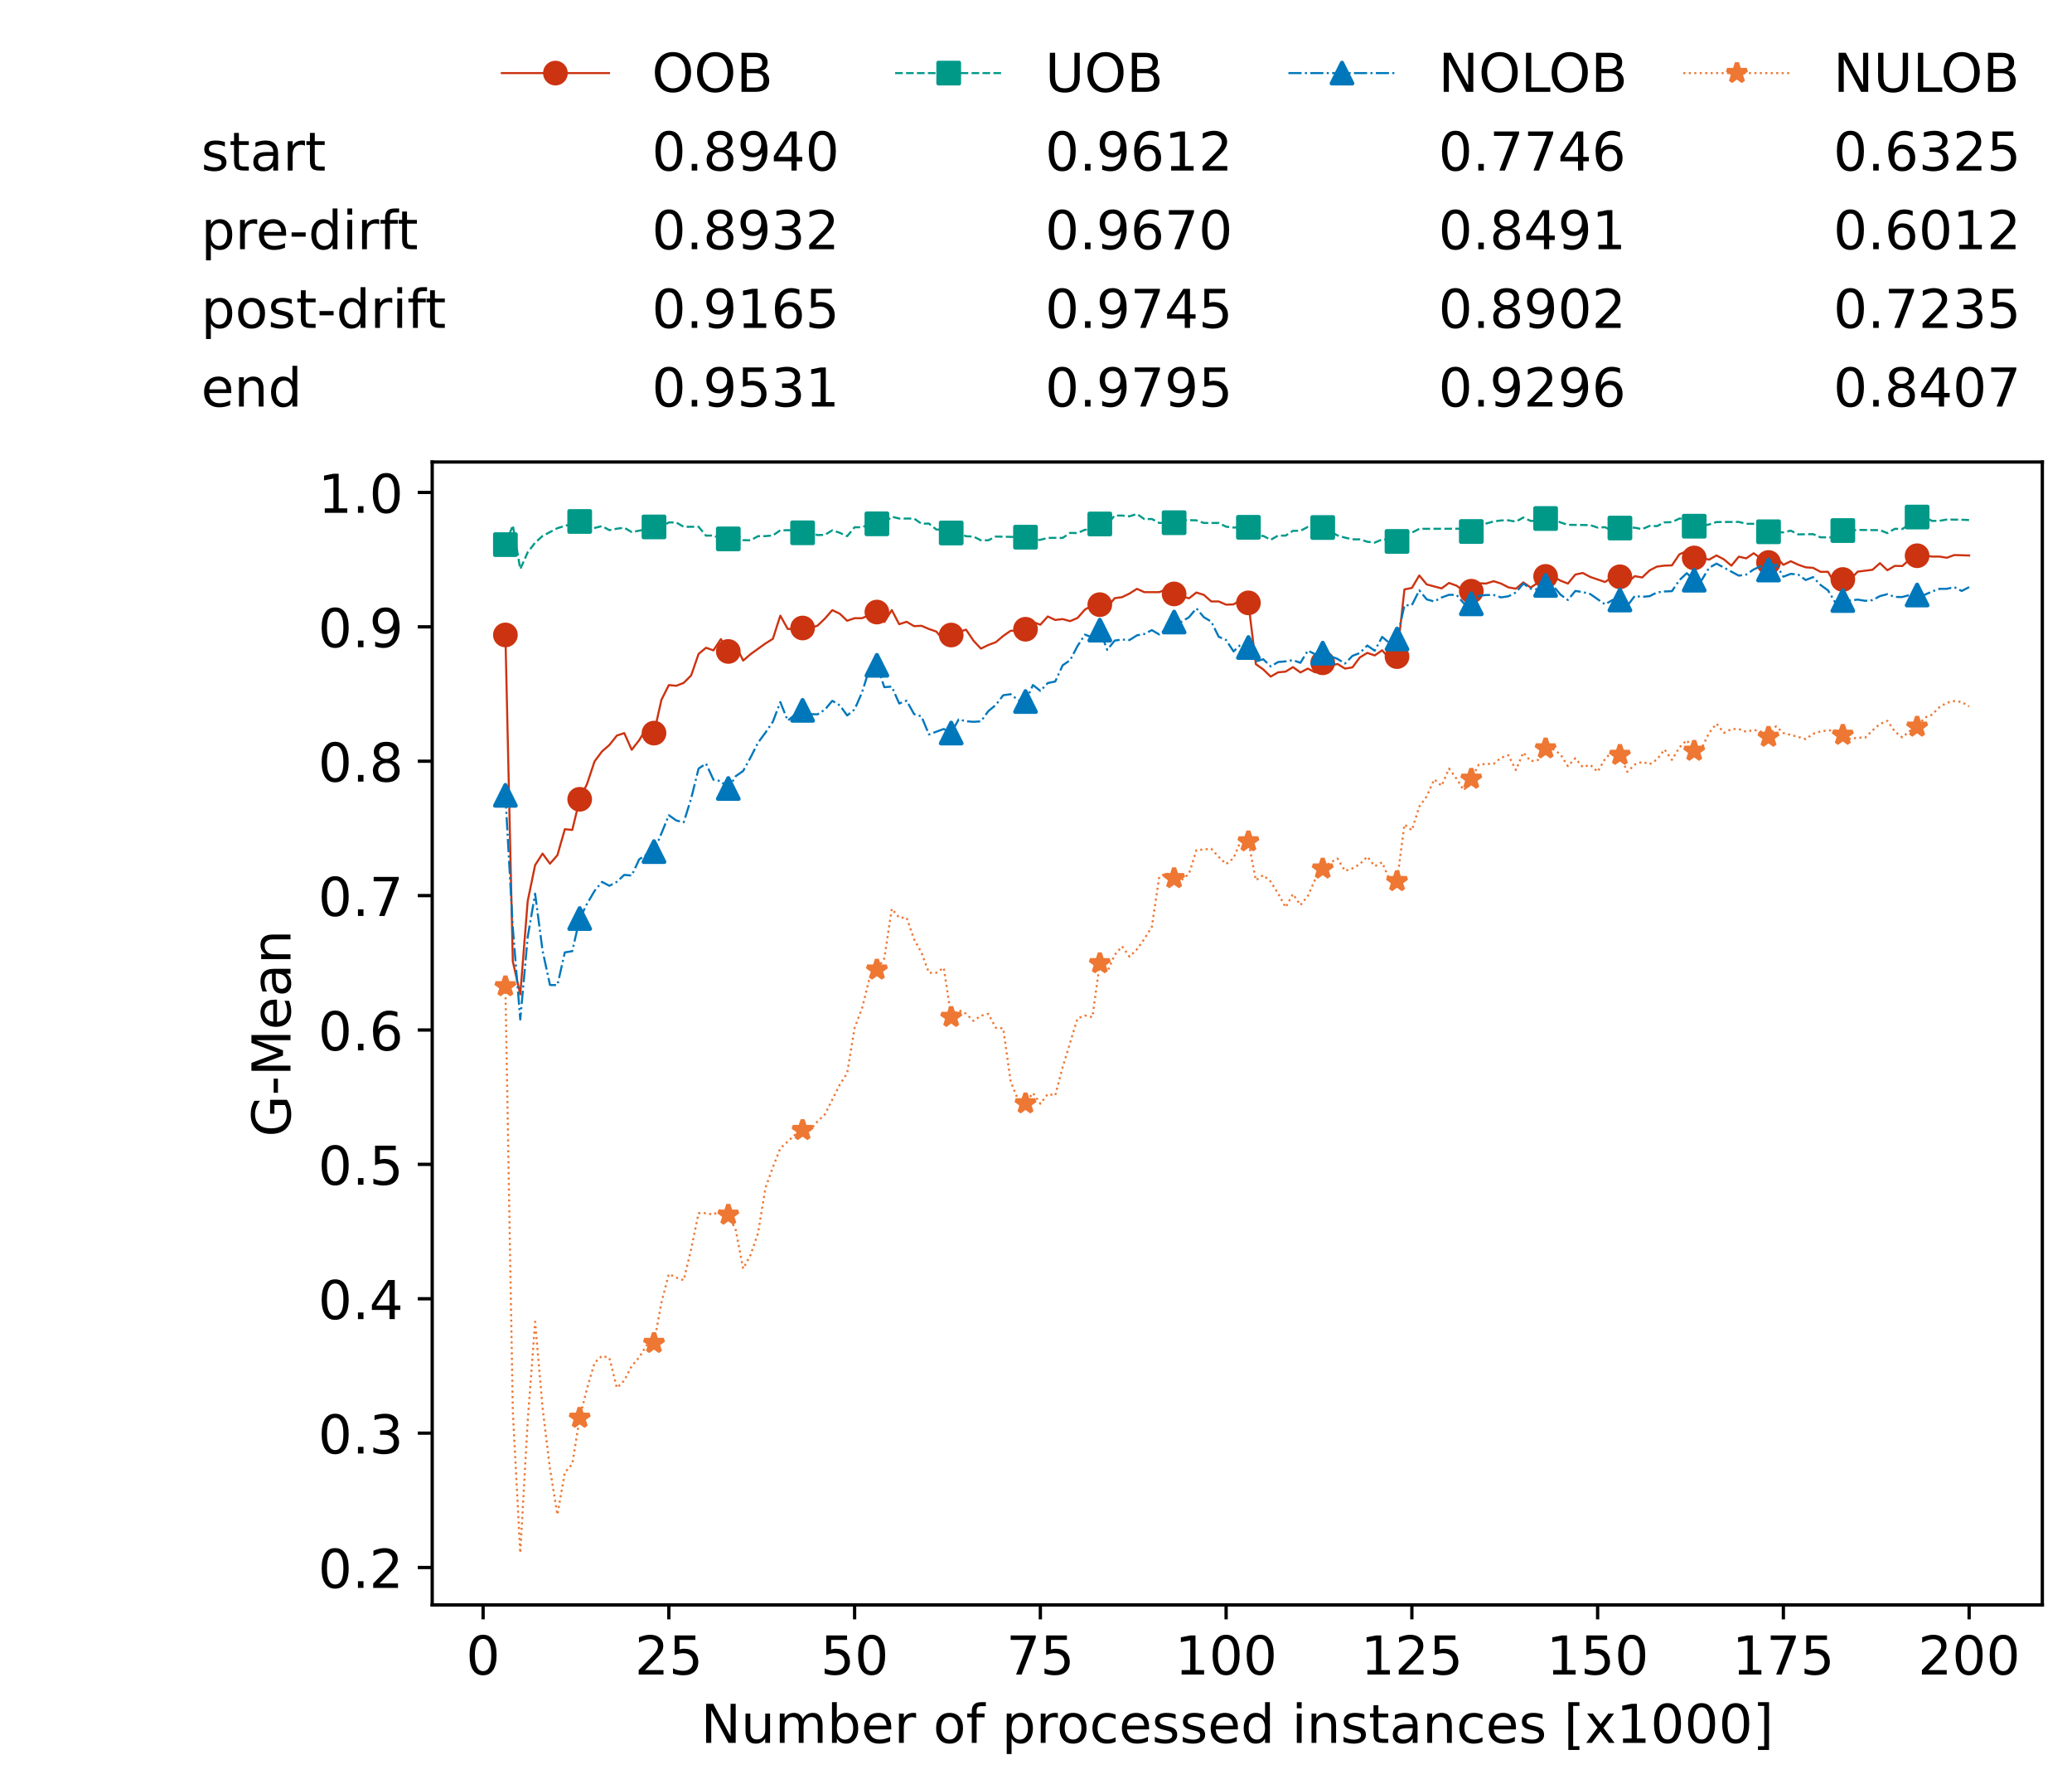<?xml version="1.0" encoding="utf-8" standalone="no"?>
<!DOCTYPE svg PUBLIC "-//W3C//DTD SVG 1.1//EN"
  "http://www.w3.org/Graphics/SVG/1.1/DTD/svg11.dtd">
<!-- Created with matplotlib (https://matplotlib.org/) -->
<svg height="432.615pt" version="1.1" viewBox="0 0 502.65 432.615" width="502.65pt" xmlns="http://www.w3.org/2000/svg" xmlns:xlink="http://www.w3.org/1999/xlink">
 <defs>
  <style type="text/css">*{stroke-linecap:butt;stroke-linejoin:round;}</style>
 </defs>
 <g id="figure_1">
  <g id="patch_1">
   <path d="M 0 432.615 
L 502.65 432.615 
L 502.65 0 
L 0 0 
z
" style="fill:#ffffff;"/>
  </g>
  <g id="axes_1">
   <g id="patch_2">
    <path d="M 104.85 389.252 
L 495.45 389.252 
L 495.45 112.052 
L 104.85 112.052 
z
" style="fill:#ffffff;"/>
   </g>
   <g id="matplotlib.axis_1">
    <g id="xtick_1">
     <g id="line2d_1">
      <defs>
       <path d="M 0 0 
L 0 3.5 
" id="m864deca8f4" style="stroke:#000000;stroke-width:0.8;"/>
      </defs>
      <g>
       <use style="stroke:#000000;stroke-width:0.8;" x="117.197" xlink:href="#m864deca8f4" y="389.252"/>
      </g>
     </g>
     <g id="text_1">
      <!-- 0 -->
      <g transform="translate(113.061 406.13)scale(0.13 -0.13)">
       <defs>
        <path d="M 31.781 66.406 
Q 24.172 66.406 20.328 58.906 
Q 16.5 51.422 16.5 36.375 
Q 16.5 21.391 20.328 13.891 
Q 24.172 6.391 31.781 6.391 
Q 39.453 6.391 43.281 13.891 
Q 47.125 21.391 47.125 36.375 
Q 47.125 51.422 43.281 58.906 
Q 39.453 66.406 31.781 66.406 
z
M 31.781 74.219 
Q 44.047 74.219 50.516 64.516 
Q 56.984 54.828 56.984 36.375 
Q 56.984 17.969 50.516 8.266 
Q 44.047 -1.422 31.781 -1.422 
Q 19.531 -1.422 13.062 8.266 
Q 6.594 17.969 6.594 36.375 
Q 6.594 54.828 13.062 64.516 
Q 19.531 74.219 31.781 74.219 
z
" id="DejaVuSans-48"/>
       </defs>
       <use xlink:href="#DejaVuSans-48"/>
      </g>
     </g>
    </g>
    <g id="xtick_2">
     <g id="line2d_2">
      <g>
       <use style="stroke:#000000;stroke-width:0.8;" x="162.259" xlink:href="#m864deca8f4" y="389.252"/>
      </g>
     </g>
     <g id="text_2">
      <!-- 25 -->
      <g transform="translate(153.988 406.13)scale(0.13 -0.13)">
       <defs>
        <path d="M 19.188 8.297 
L 53.609 8.297 
L 53.609 0 
L 7.328 0 
L 7.328 8.297 
Q 12.938 14.109 22.625 23.891 
Q 32.328 33.688 34.812 36.531 
Q 39.547 41.844 41.422 45.531 
Q 43.312 49.219 43.312 52.781 
Q 43.312 58.594 39.234 62.25 
Q 35.156 65.922 28.609 65.922 
Q 23.969 65.922 18.812 64.312 
Q 13.672 62.703 7.812 59.422 
L 7.812 69.391 
Q 13.766 71.781 18.938 73 
Q 24.125 74.219 28.422 74.219 
Q 39.75 74.219 46.484 68.547 
Q 53.219 62.891 53.219 53.422 
Q 53.219 48.922 51.531 44.891 
Q 49.859 40.875 45.406 35.406 
Q 44.188 33.984 37.641 27.219 
Q 31.109 20.453 19.188 8.297 
z
" id="DejaVuSans-50"/>
        <path d="M 10.797 72.906 
L 49.516 72.906 
L 49.516 64.594 
L 19.828 64.594 
L 19.828 46.734 
Q 21.969 47.469 24.109 47.828 
Q 26.266 48.188 28.422 48.188 
Q 40.625 48.188 47.75 41.5 
Q 54.891 34.812 54.891 23.391 
Q 54.891 11.625 47.562 5.094 
Q 40.234 -1.422 26.906 -1.422 
Q 22.312 -1.422 17.547 -0.641 
Q 12.797 0.141 7.719 1.703 
L 7.719 11.625 
Q 12.109 9.234 16.797 8.062 
Q 21.484 6.891 26.703 6.891 
Q 35.156 6.891 40.078 11.328 
Q 45.016 15.766 45.016 23.391 
Q 45.016 31 40.078 35.438 
Q 35.156 39.891 26.703 39.891 
Q 22.75 39.891 18.812 39.016 
Q 14.891 38.141 10.797 36.281 
z
" id="DejaVuSans-53"/>
       </defs>
       <use xlink:href="#DejaVuSans-50"/>
       <use x="63.623" xlink:href="#DejaVuSans-53"/>
      </g>
     </g>
    </g>
    <g id="xtick_3">
     <g id="line2d_3">
      <g>
       <use style="stroke:#000000;stroke-width:0.8;" x="207.322" xlink:href="#m864deca8f4" y="389.252"/>
      </g>
     </g>
     <g id="text_3">
      <!-- 50 -->
      <g transform="translate(199.05 406.13)scale(0.13 -0.13)">
       <use xlink:href="#DejaVuSans-53"/>
       <use x="63.623" xlink:href="#DejaVuSans-48"/>
      </g>
     </g>
    </g>
    <g id="xtick_4">
     <g id="line2d_4">
      <g>
       <use style="stroke:#000000;stroke-width:0.8;" x="252.384" xlink:href="#m864deca8f4" y="389.252"/>
      </g>
     </g>
     <g id="text_4">
      <!-- 75 -->
      <g transform="translate(244.113 406.13)scale(0.13 -0.13)">
       <defs>
        <path d="M 8.203 72.906 
L 55.078 72.906 
L 55.078 68.703 
L 28.609 0 
L 18.312 0 
L 43.219 64.594 
L 8.203 64.594 
z
" id="DejaVuSans-55"/>
       </defs>
       <use xlink:href="#DejaVuSans-55"/>
       <use x="63.623" xlink:href="#DejaVuSans-53"/>
      </g>
     </g>
    </g>
    <g id="xtick_5">
     <g id="line2d_5">
      <g>
       <use style="stroke:#000000;stroke-width:0.8;" x="297.446" xlink:href="#m864deca8f4" y="389.252"/>
      </g>
     </g>
     <g id="text_5">
      <!-- 100 -->
      <g transform="translate(285.039 406.13)scale(0.13 -0.13)">
       <defs>
        <path d="M 12.406 8.297 
L 28.516 8.297 
L 28.516 63.922 
L 10.984 60.406 
L 10.984 69.391 
L 28.422 72.906 
L 38.281 72.906 
L 38.281 8.297 
L 54.391 8.297 
L 54.391 0 
L 12.406 0 
z
" id="DejaVuSans-49"/>
       </defs>
       <use xlink:href="#DejaVuSans-49"/>
       <use x="63.623" xlink:href="#DejaVuSans-48"/>
       <use x="127.246" xlink:href="#DejaVuSans-48"/>
      </g>
     </g>
    </g>
    <g id="xtick_6">
     <g id="line2d_6">
      <g>
       <use style="stroke:#000000;stroke-width:0.8;" x="342.509" xlink:href="#m864deca8f4" y="389.252"/>
      </g>
     </g>
     <g id="text_6">
      <!-- 125 -->
      <g transform="translate(330.102 406.13)scale(0.13 -0.13)">
       <use xlink:href="#DejaVuSans-49"/>
       <use x="63.623" xlink:href="#DejaVuSans-50"/>
       <use x="127.246" xlink:href="#DejaVuSans-53"/>
      </g>
     </g>
    </g>
    <g id="xtick_7">
     <g id="line2d_7">
      <g>
       <use style="stroke:#000000;stroke-width:0.8;" x="387.571" xlink:href="#m864deca8f4" y="389.252"/>
      </g>
     </g>
     <g id="text_7">
      <!-- 150 -->
      <g transform="translate(375.164 406.13)scale(0.13 -0.13)">
       <use xlink:href="#DejaVuSans-49"/>
       <use x="63.623" xlink:href="#DejaVuSans-53"/>
       <use x="127.246" xlink:href="#DejaVuSans-48"/>
      </g>
     </g>
    </g>
    <g id="xtick_8">
     <g id="line2d_8">
      <g>
       <use style="stroke:#000000;stroke-width:0.8;" x="432.633" xlink:href="#m864deca8f4" y="389.252"/>
      </g>
     </g>
     <g id="text_8">
      <!-- 175 -->
      <g transform="translate(420.226 406.13)scale(0.13 -0.13)">
       <use xlink:href="#DejaVuSans-49"/>
       <use x="63.623" xlink:href="#DejaVuSans-55"/>
       <use x="127.246" xlink:href="#DejaVuSans-53"/>
      </g>
     </g>
    </g>
    <g id="xtick_9">
     <g id="line2d_9">
      <g>
       <use style="stroke:#000000;stroke-width:0.8;" x="477.695" xlink:href="#m864deca8f4" y="389.252"/>
      </g>
     </g>
     <g id="text_9">
      <!-- 200 -->
      <g transform="translate(465.289 406.13)scale(0.13 -0.13)">
       <use xlink:href="#DejaVuSans-50"/>
       <use x="63.623" xlink:href="#DejaVuSans-48"/>
       <use x="127.246" xlink:href="#DejaVuSans-48"/>
      </g>
     </g>
    </g>
    <g id="text_10">
     <!-- Number of processed instances [x1000] -->
     <g transform="translate(170.025 422.711)scale(0.13 -0.13)">
      <defs>
       <path d="M 9.812 72.906 
L 23.094 72.906 
L 55.422 11.922 
L 55.422 72.906 
L 64.984 72.906 
L 64.984 0 
L 51.703 0 
L 19.391 60.984 
L 19.391 0 
L 9.812 0 
z
" id="DejaVuSans-78"/>
       <path d="M 8.5 21.578 
L 8.5 54.688 
L 17.484 54.688 
L 17.484 21.922 
Q 17.484 14.156 20.5 10.266 
Q 23.531 6.391 29.594 6.391 
Q 36.859 6.391 41.078 11.031 
Q 45.312 15.672 45.312 23.688 
L 45.312 54.688 
L 54.297 54.688 
L 54.297 0 
L 45.312 0 
L 45.312 8.406 
Q 42.047 3.422 37.719 1 
Q 33.406 -1.422 27.688 -1.422 
Q 18.266 -1.422 13.375 4.438 
Q 8.5 10.297 8.5 21.578 
z
M 31.109 56 
z
" id="DejaVuSans-117"/>
       <path d="M 52 44.188 
Q 55.375 50.25 60.062 53.125 
Q 64.75 56 71.094 56 
Q 79.641 56 84.281 50.016 
Q 88.922 44.047 88.922 33.016 
L 88.922 0 
L 79.891 0 
L 79.891 32.719 
Q 79.891 40.578 77.094 44.375 
Q 74.312 48.188 68.609 48.188 
Q 61.625 48.188 57.562 43.547 
Q 53.516 38.922 53.516 30.906 
L 53.516 0 
L 44.484 0 
L 44.484 32.719 
Q 44.484 40.625 41.703 44.406 
Q 38.922 48.188 33.109 48.188 
Q 26.219 48.188 22.156 43.531 
Q 18.109 38.875 18.109 30.906 
L 18.109 0 
L 9.078 0 
L 9.078 54.688 
L 18.109 54.688 
L 18.109 46.188 
Q 21.188 51.219 25.484 53.609 
Q 29.781 56 35.688 56 
Q 41.656 56 45.828 52.969 
Q 50 49.953 52 44.188 
z
" id="DejaVuSans-109"/>
       <path d="M 48.688 27.297 
Q 48.688 37.203 44.609 42.844 
Q 40.531 48.484 33.406 48.484 
Q 26.266 48.484 22.188 42.844 
Q 18.109 37.203 18.109 27.297 
Q 18.109 17.391 22.188 11.75 
Q 26.266 6.109 33.406 6.109 
Q 40.531 6.109 44.609 11.75 
Q 48.688 17.391 48.688 27.297 
z
M 18.109 46.391 
Q 20.953 51.266 25.266 53.625 
Q 29.594 56 35.594 56 
Q 45.562 56 51.781 48.094 
Q 58.016 40.188 58.016 27.297 
Q 58.016 14.406 51.781 6.484 
Q 45.562 -1.422 35.594 -1.422 
Q 29.594 -1.422 25.266 0.953 
Q 20.953 3.328 18.109 8.203 
L 18.109 0 
L 9.078 0 
L 9.078 75.984 
L 18.109 75.984 
z
" id="DejaVuSans-98"/>
       <path d="M 56.203 29.594 
L 56.203 25.203 
L 14.891 25.203 
Q 15.484 15.922 20.484 11.062 
Q 25.484 6.203 34.422 6.203 
Q 39.594 6.203 44.453 7.469 
Q 49.312 8.734 54.109 11.281 
L 54.109 2.781 
Q 49.266 0.734 44.188 -0.344 
Q 39.109 -1.422 33.891 -1.422 
Q 20.797 -1.422 13.156 6.188 
Q 5.516 13.812 5.516 26.812 
Q 5.516 40.234 12.766 48.109 
Q 20.016 56 32.328 56 
Q 43.359 56 49.781 48.891 
Q 56.203 41.797 56.203 29.594 
z
M 47.219 32.234 
Q 47.125 39.594 43.094 43.984 
Q 39.062 48.391 32.422 48.391 
Q 24.906 48.391 20.391 44.141 
Q 15.875 39.891 15.188 32.172 
z
" id="DejaVuSans-101"/>
       <path d="M 41.109 46.297 
Q 39.594 47.172 37.812 47.578 
Q 36.031 48 33.891 48 
Q 26.266 48 22.188 43.047 
Q 18.109 38.094 18.109 28.812 
L 18.109 0 
L 9.078 0 
L 9.078 54.688 
L 18.109 54.688 
L 18.109 46.188 
Q 20.953 51.172 25.484 53.578 
Q 30.031 56 36.531 56 
Q 37.453 56 38.578 55.875 
Q 39.703 55.766 41.062 55.516 
z
" id="DejaVuSans-114"/>
       <path id="DejaVuSans-32"/>
       <path d="M 30.609 48.391 
Q 23.391 48.391 19.188 42.75 
Q 14.984 37.109 14.984 27.297 
Q 14.984 17.484 19.156 11.844 
Q 23.344 6.203 30.609 6.203 
Q 37.797 6.203 41.984 11.859 
Q 46.188 17.531 46.188 27.297 
Q 46.188 37.016 41.984 42.703 
Q 37.797 48.391 30.609 48.391 
z
M 30.609 56 
Q 42.328 56 49.016 48.375 
Q 55.719 40.766 55.719 27.297 
Q 55.719 13.875 49.016 6.219 
Q 42.328 -1.422 30.609 -1.422 
Q 18.844 -1.422 12.172 6.219 
Q 5.516 13.875 5.516 27.297 
Q 5.516 40.766 12.172 48.375 
Q 18.844 56 30.609 56 
z
" id="DejaVuSans-111"/>
       <path d="M 37.109 75.984 
L 37.109 68.5 
L 28.516 68.5 
Q 23.688 68.5 21.797 66.547 
Q 19.922 64.594 19.922 59.516 
L 19.922 54.688 
L 34.719 54.688 
L 34.719 47.703 
L 19.922 47.703 
L 19.922 0 
L 10.891 0 
L 10.891 47.703 
L 2.297 47.703 
L 2.297 54.688 
L 10.891 54.688 
L 10.891 58.5 
Q 10.891 67.625 15.141 71.797 
Q 19.391 75.984 28.609 75.984 
z
" id="DejaVuSans-102"/>
       <path d="M 18.109 8.203 
L 18.109 -20.797 
L 9.078 -20.797 
L 9.078 54.688 
L 18.109 54.688 
L 18.109 46.391 
Q 20.953 51.266 25.266 53.625 
Q 29.594 56 35.594 56 
Q 45.562 56 51.781 48.094 
Q 58.016 40.188 58.016 27.297 
Q 58.016 14.406 51.781 6.484 
Q 45.562 -1.422 35.594 -1.422 
Q 29.594 -1.422 25.266 0.953 
Q 20.953 3.328 18.109 8.203 
z
M 48.688 27.297 
Q 48.688 37.203 44.609 42.844 
Q 40.531 48.484 33.406 48.484 
Q 26.266 48.484 22.188 42.844 
Q 18.109 37.203 18.109 27.297 
Q 18.109 17.391 22.188 11.75 
Q 26.266 6.109 33.406 6.109 
Q 40.531 6.109 44.609 11.75 
Q 48.688 17.391 48.688 27.297 
z
" id="DejaVuSans-112"/>
       <path d="M 48.781 52.594 
L 48.781 44.188 
Q 44.969 46.297 41.141 47.344 
Q 37.312 48.391 33.406 48.391 
Q 24.656 48.391 19.812 42.844 
Q 14.984 37.312 14.984 27.297 
Q 14.984 17.281 19.812 11.734 
Q 24.656 6.203 33.406 6.203 
Q 37.312 6.203 41.141 7.25 
Q 44.969 8.297 48.781 10.406 
L 48.781 2.094 
Q 45.016 0.344 40.984 -0.531 
Q 36.969 -1.422 32.422 -1.422 
Q 20.062 -1.422 12.781 6.344 
Q 5.516 14.109 5.516 27.297 
Q 5.516 40.672 12.859 48.328 
Q 20.219 56 33.016 56 
Q 37.156 56 41.109 55.141 
Q 45.062 54.297 48.781 52.594 
z
" id="DejaVuSans-99"/>
       <path d="M 44.281 53.078 
L 44.281 44.578 
Q 40.484 46.531 36.375 47.5 
Q 32.281 48.484 27.875 48.484 
Q 21.188 48.484 17.844 46.438 
Q 14.5 44.391 14.5 40.281 
Q 14.5 37.156 16.891 35.375 
Q 19.281 33.594 26.516 31.984 
L 29.594 31.297 
Q 39.156 29.25 43.188 25.516 
Q 47.219 21.781 47.219 15.094 
Q 47.219 7.469 41.188 3.016 
Q 35.156 -1.422 24.609 -1.422 
Q 20.219 -1.422 15.453 -0.562 
Q 10.688 0.297 5.422 2 
L 5.422 11.281 
Q 10.406 8.688 15.234 7.391 
Q 20.062 6.109 24.812 6.109 
Q 31.156 6.109 34.562 8.281 
Q 37.984 10.453 37.984 14.406 
Q 37.984 18.062 35.516 20.016 
Q 33.062 21.969 24.703 23.781 
L 21.578 24.516 
Q 13.234 26.266 9.516 29.906 
Q 5.812 33.547 5.812 39.891 
Q 5.812 47.609 11.281 51.797 
Q 16.75 56 26.812 56 
Q 31.781 56 36.172 55.266 
Q 40.578 54.547 44.281 53.078 
z
" id="DejaVuSans-115"/>
       <path d="M 45.406 46.391 
L 45.406 75.984 
L 54.391 75.984 
L 54.391 0 
L 45.406 0 
L 45.406 8.203 
Q 42.578 3.328 38.25 0.953 
Q 33.938 -1.422 27.875 -1.422 
Q 17.969 -1.422 11.734 6.484 
Q 5.516 14.406 5.516 27.297 
Q 5.516 40.188 11.734 48.094 
Q 17.969 56 27.875 56 
Q 33.938 56 38.25 53.625 
Q 42.578 51.266 45.406 46.391 
z
M 14.797 27.297 
Q 14.797 17.391 18.875 11.75 
Q 22.953 6.109 30.078 6.109 
Q 37.203 6.109 41.297 11.75 
Q 45.406 17.391 45.406 27.297 
Q 45.406 37.203 41.297 42.844 
Q 37.203 48.484 30.078 48.484 
Q 22.953 48.484 18.875 42.844 
Q 14.797 37.203 14.797 27.297 
z
" id="DejaVuSans-100"/>
       <path d="M 9.422 54.688 
L 18.406 54.688 
L 18.406 0 
L 9.422 0 
z
M 9.422 75.984 
L 18.406 75.984 
L 18.406 64.594 
L 9.422 64.594 
z
" id="DejaVuSans-105"/>
       <path d="M 54.891 33.016 
L 54.891 0 
L 45.906 0 
L 45.906 32.719 
Q 45.906 40.484 42.875 44.328 
Q 39.844 48.188 33.797 48.188 
Q 26.516 48.188 22.312 43.547 
Q 18.109 38.922 18.109 30.906 
L 18.109 0 
L 9.078 0 
L 9.078 54.688 
L 18.109 54.688 
L 18.109 46.188 
Q 21.344 51.125 25.703 53.562 
Q 30.078 56 35.797 56 
Q 45.219 56 50.047 50.172 
Q 54.891 44.344 54.891 33.016 
z
" id="DejaVuSans-110"/>
       <path d="M 18.312 70.219 
L 18.312 54.688 
L 36.812 54.688 
L 36.812 47.703 
L 18.312 47.703 
L 18.312 18.016 
Q 18.312 11.328 20.141 9.422 
Q 21.969 7.516 27.594 7.516 
L 36.812 7.516 
L 36.812 0 
L 27.594 0 
Q 17.188 0 13.234 3.875 
Q 9.281 7.766 9.281 18.016 
L 9.281 47.703 
L 2.688 47.703 
L 2.688 54.688 
L 9.281 54.688 
L 9.281 70.219 
z
" id="DejaVuSans-116"/>
       <path d="M 34.281 27.484 
Q 23.391 27.484 19.188 25 
Q 14.984 22.516 14.984 16.5 
Q 14.984 11.719 18.141 8.906 
Q 21.297 6.109 26.703 6.109 
Q 34.188 6.109 38.703 11.406 
Q 43.219 16.703 43.219 25.484 
L 43.219 27.484 
z
M 52.203 31.203 
L 52.203 0 
L 43.219 0 
L 43.219 8.297 
Q 40.141 3.328 35.547 0.953 
Q 30.953 -1.422 24.312 -1.422 
Q 15.922 -1.422 10.953 3.297 
Q 6 8.016 6 15.922 
Q 6 25.141 12.172 29.828 
Q 18.359 34.516 30.609 34.516 
L 43.219 34.516 
L 43.219 35.406 
Q 43.219 41.609 39.141 45 
Q 35.062 48.391 27.688 48.391 
Q 23 48.391 18.547 47.266 
Q 14.109 46.141 10.016 43.891 
L 10.016 52.203 
Q 14.938 54.109 19.578 55.047 
Q 24.219 56 28.609 56 
Q 40.484 56 46.344 49.844 
Q 52.203 43.703 52.203 31.203 
z
" id="DejaVuSans-97"/>
       <path d="M 8.594 75.984 
L 29.297 75.984 
L 29.297 69 
L 17.578 69 
L 17.578 -6.203 
L 29.297 -6.203 
L 29.297 -13.188 
L 8.594 -13.188 
z
" id="DejaVuSans-91"/>
       <path d="M 54.891 54.688 
L 35.109 28.078 
L 55.906 0 
L 45.312 0 
L 29.391 21.484 
L 13.484 0 
L 2.875 0 
L 24.125 28.609 
L 4.688 54.688 
L 15.281 54.688 
L 29.781 35.203 
L 44.281 54.688 
z
" id="DejaVuSans-120"/>
       <path d="M 30.422 75.984 
L 30.422 -13.188 
L 9.719 -13.188 
L 9.719 -6.203 
L 21.391 -6.203 
L 21.391 69 
L 9.719 69 
L 9.719 75.984 
z
" id="DejaVuSans-93"/>
      </defs>
      <use xlink:href="#DejaVuSans-78"/>
      <use x="74.805" xlink:href="#DejaVuSans-117"/>
      <use x="138.184" xlink:href="#DejaVuSans-109"/>
      <use x="235.596" xlink:href="#DejaVuSans-98"/>
      <use x="299.072" xlink:href="#DejaVuSans-101"/>
      <use x="360.596" xlink:href="#DejaVuSans-114"/>
      <use x="401.709" xlink:href="#DejaVuSans-32"/>
      <use x="433.496" xlink:href="#DejaVuSans-111"/>
      <use x="494.678" xlink:href="#DejaVuSans-102"/>
      <use x="529.883" xlink:href="#DejaVuSans-32"/>
      <use x="561.67" xlink:href="#DejaVuSans-112"/>
      <use x="625.146" xlink:href="#DejaVuSans-114"/>
      <use x="664.01" xlink:href="#DejaVuSans-111"/>
      <use x="725.191" xlink:href="#DejaVuSans-99"/>
      <use x="780.172" xlink:href="#DejaVuSans-101"/>
      <use x="841.695" xlink:href="#DejaVuSans-115"/>
      <use x="893.795" xlink:href="#DejaVuSans-115"/>
      <use x="945.895" xlink:href="#DejaVuSans-101"/>
      <use x="1007.418" xlink:href="#DejaVuSans-100"/>
      <use x="1070.895" xlink:href="#DejaVuSans-32"/>
      <use x="1102.682" xlink:href="#DejaVuSans-105"/>
      <use x="1130.465" xlink:href="#DejaVuSans-110"/>
      <use x="1193.844" xlink:href="#DejaVuSans-115"/>
      <use x="1245.943" xlink:href="#DejaVuSans-116"/>
      <use x="1285.152" xlink:href="#DejaVuSans-97"/>
      <use x="1346.432" xlink:href="#DejaVuSans-110"/>
      <use x="1409.811" xlink:href="#DejaVuSans-99"/>
      <use x="1464.791" xlink:href="#DejaVuSans-101"/>
      <use x="1526.314" xlink:href="#DejaVuSans-115"/>
      <use x="1578.414" xlink:href="#DejaVuSans-32"/>
      <use x="1610.201" xlink:href="#DejaVuSans-91"/>
      <use x="1649.215" xlink:href="#DejaVuSans-120"/>
      <use x="1708.395" xlink:href="#DejaVuSans-49"/>
      <use x="1772.018" xlink:href="#DejaVuSans-48"/>
      <use x="1835.641" xlink:href="#DejaVuSans-48"/>
      <use x="1899.264" xlink:href="#DejaVuSans-48"/>
      <use x="1962.887" xlink:href="#DejaVuSans-93"/>
     </g>
    </g>
   </g>
   <g id="matplotlib.axis_2">
    <g id="ytick_1">
     <g id="line2d_10">
      <defs>
       <path d="M 0 0 
L -3.5 0 
" id="m176da1d3b6" style="stroke:#000000;stroke-width:0.8;"/>
      </defs>
      <g>
       <use style="stroke:#000000;stroke-width:0.8;" x="104.85" xlink:href="#m176da1d3b6" y="380.178"/>
      </g>
     </g>
     <g id="text_11">
      <!-- 0.2 -->
      <g transform="translate(77.176 385.117)scale(0.13 -0.13)">
       <defs>
        <path d="M 10.688 12.406 
L 21 12.406 
L 21 0 
L 10.688 0 
z
" id="DejaVuSans-46"/>
       </defs>
       <use xlink:href="#DejaVuSans-48"/>
       <use x="63.623" xlink:href="#DejaVuSans-46"/>
       <use x="95.41" xlink:href="#DejaVuSans-50"/>
      </g>
     </g>
    </g>
    <g id="ytick_2">
     <g id="line2d_11">
      <g>
       <use style="stroke:#000000;stroke-width:0.8;" x="104.85" xlink:href="#m176da1d3b6" y="347.585"/>
      </g>
     </g>
     <g id="text_12">
      <!-- 0.3 -->
      <g transform="translate(77.176 352.524)scale(0.13 -0.13)">
       <defs>
        <path d="M 40.578 39.312 
Q 47.656 37.797 51.625 33 
Q 55.609 28.219 55.609 21.188 
Q 55.609 10.406 48.188 4.484 
Q 40.766 -1.422 27.094 -1.422 
Q 22.516 -1.422 17.656 -0.516 
Q 12.797 0.391 7.625 2.203 
L 7.625 11.719 
Q 11.719 9.328 16.594 8.109 
Q 21.484 6.891 26.812 6.891 
Q 36.078 6.891 40.938 10.547 
Q 45.797 14.203 45.797 21.188 
Q 45.797 27.641 41.281 31.266 
Q 36.766 34.906 28.719 34.906 
L 20.219 34.906 
L 20.219 43.016 
L 29.109 43.016 
Q 36.375 43.016 40.234 45.922 
Q 44.094 48.828 44.094 54.297 
Q 44.094 59.906 40.109 62.906 
Q 36.141 65.922 28.719 65.922 
Q 24.656 65.922 20.016 65.031 
Q 15.375 64.156 9.812 62.312 
L 9.812 71.094 
Q 15.438 72.656 20.344 73.438 
Q 25.25 74.219 29.594 74.219 
Q 40.828 74.219 47.359 69.109 
Q 53.906 64.016 53.906 55.328 
Q 53.906 49.266 50.438 45.094 
Q 46.969 40.922 40.578 39.312 
z
" id="DejaVuSans-51"/>
       </defs>
       <use xlink:href="#DejaVuSans-48"/>
       <use x="63.623" xlink:href="#DejaVuSans-46"/>
       <use x="95.41" xlink:href="#DejaVuSans-51"/>
      </g>
     </g>
    </g>
    <g id="ytick_3">
     <g id="line2d_12">
      <g>
       <use style="stroke:#000000;stroke-width:0.8;" x="104.85" xlink:href="#m176da1d3b6" y="314.992"/>
      </g>
     </g>
     <g id="text_13">
      <!-- 0.4 -->
      <g transform="translate(77.176 319.931)scale(0.13 -0.13)">
       <defs>
        <path d="M 37.797 64.312 
L 12.891 25.391 
L 37.797 25.391 
z
M 35.203 72.906 
L 47.609 72.906 
L 47.609 25.391 
L 58.016 25.391 
L 58.016 17.188 
L 47.609 17.188 
L 47.609 0 
L 37.797 0 
L 37.797 17.188 
L 4.891 17.188 
L 4.891 26.703 
z
" id="DejaVuSans-52"/>
       </defs>
       <use xlink:href="#DejaVuSans-48"/>
       <use x="63.623" xlink:href="#DejaVuSans-46"/>
       <use x="95.41" xlink:href="#DejaVuSans-52"/>
      </g>
     </g>
    </g>
    <g id="ytick_4">
     <g id="line2d_13">
      <g>
       <use style="stroke:#000000;stroke-width:0.8;" x="104.85" xlink:href="#m176da1d3b6" y="282.4"/>
      </g>
     </g>
     <g id="text_14">
      <!-- 0.5 -->
      <g transform="translate(77.176 287.339)scale(0.13 -0.13)">
       <use xlink:href="#DejaVuSans-48"/>
       <use x="63.623" xlink:href="#DejaVuSans-46"/>
       <use x="95.41" xlink:href="#DejaVuSans-53"/>
      </g>
     </g>
    </g>
    <g id="ytick_5">
     <g id="line2d_14">
      <g>
       <use style="stroke:#000000;stroke-width:0.8;" x="104.85" xlink:href="#m176da1d3b6" y="249.807"/>
      </g>
     </g>
     <g id="text_15">
      <!-- 0.6 -->
      <g transform="translate(77.176 254.746)scale(0.13 -0.13)">
       <defs>
        <path d="M 33.016 40.375 
Q 26.375 40.375 22.484 35.828 
Q 18.609 31.297 18.609 23.391 
Q 18.609 15.531 22.484 10.953 
Q 26.375 6.391 33.016 6.391 
Q 39.656 6.391 43.531 10.953 
Q 47.406 15.531 47.406 23.391 
Q 47.406 31.297 43.531 35.828 
Q 39.656 40.375 33.016 40.375 
z
M 52.594 71.297 
L 52.594 62.312 
Q 48.875 64.062 45.094 64.984 
Q 41.312 65.922 37.594 65.922 
Q 27.828 65.922 22.672 59.328 
Q 17.531 52.734 16.797 39.406 
Q 19.672 43.656 24.016 45.922 
Q 28.375 48.188 33.594 48.188 
Q 44.578 48.188 50.953 41.516 
Q 57.328 34.859 57.328 23.391 
Q 57.328 12.156 50.688 5.359 
Q 44.047 -1.422 33.016 -1.422 
Q 20.359 -1.422 13.672 8.266 
Q 6.984 17.969 6.984 36.375 
Q 6.984 53.656 15.188 63.938 
Q 23.391 74.219 37.203 74.219 
Q 40.922 74.219 44.703 73.484 
Q 48.484 72.75 52.594 71.297 
z
" id="DejaVuSans-54"/>
       </defs>
       <use xlink:href="#DejaVuSans-48"/>
       <use x="63.623" xlink:href="#DejaVuSans-46"/>
       <use x="95.41" xlink:href="#DejaVuSans-54"/>
      </g>
     </g>
    </g>
    <g id="ytick_6">
     <g id="line2d_15">
      <g>
       <use style="stroke:#000000;stroke-width:0.8;" x="104.85" xlink:href="#m176da1d3b6" y="217.214"/>
      </g>
     </g>
     <g id="text_16">
      <!-- 0.7 -->
      <g transform="translate(77.176 222.153)scale(0.13 -0.13)">
       <use xlink:href="#DejaVuSans-48"/>
       <use x="63.623" xlink:href="#DejaVuSans-46"/>
       <use x="95.41" xlink:href="#DejaVuSans-55"/>
      </g>
     </g>
    </g>
    <g id="ytick_7">
     <g id="line2d_16">
      <g>
       <use style="stroke:#000000;stroke-width:0.8;" x="104.85" xlink:href="#m176da1d3b6" y="184.622"/>
      </g>
     </g>
     <g id="text_17">
      <!-- 0.8 -->
      <g transform="translate(77.176 189.561)scale(0.13 -0.13)">
       <defs>
        <path d="M 31.781 34.625 
Q 24.75 34.625 20.719 30.859 
Q 16.703 27.094 16.703 20.516 
Q 16.703 13.922 20.719 10.156 
Q 24.75 6.391 31.781 6.391 
Q 38.812 6.391 42.859 10.172 
Q 46.922 13.969 46.922 20.516 
Q 46.922 27.094 42.891 30.859 
Q 38.875 34.625 31.781 34.625 
z
M 21.922 38.812 
Q 15.578 40.375 12.031 44.719 
Q 8.5 49.078 8.5 55.328 
Q 8.5 64.062 14.719 69.141 
Q 20.953 74.219 31.781 74.219 
Q 42.672 74.219 48.875 69.141 
Q 55.078 64.062 55.078 55.328 
Q 55.078 49.078 51.531 44.719 
Q 48 40.375 41.703 38.812 
Q 48.828 37.156 52.797 32.312 
Q 56.781 27.484 56.781 20.516 
Q 56.781 9.906 50.312 4.234 
Q 43.844 -1.422 31.781 -1.422 
Q 19.734 -1.422 13.25 4.234 
Q 6.781 9.906 6.781 20.516 
Q 6.781 27.484 10.781 32.312 
Q 14.797 37.156 21.922 38.812 
z
M 18.312 54.391 
Q 18.312 48.734 21.844 45.562 
Q 25.391 42.391 31.781 42.391 
Q 38.141 42.391 41.719 45.562 
Q 45.312 48.734 45.312 54.391 
Q 45.312 60.062 41.719 63.234 
Q 38.141 66.406 31.781 66.406 
Q 25.391 66.406 21.844 63.234 
Q 18.312 60.062 18.312 54.391 
z
" id="DejaVuSans-56"/>
       </defs>
       <use xlink:href="#DejaVuSans-48"/>
       <use x="63.623" xlink:href="#DejaVuSans-46"/>
       <use x="95.41" xlink:href="#DejaVuSans-56"/>
      </g>
     </g>
    </g>
    <g id="ytick_8">
     <g id="line2d_17">
      <g>
       <use style="stroke:#000000;stroke-width:0.8;" x="104.85" xlink:href="#m176da1d3b6" y="152.029"/>
      </g>
     </g>
     <g id="text_18">
      <!-- 0.9 -->
      <g transform="translate(77.176 156.968)scale(0.13 -0.13)">
       <defs>
        <path d="M 10.984 1.516 
L 10.984 10.5 
Q 14.703 8.734 18.5 7.812 
Q 22.312 6.891 25.984 6.891 
Q 35.75 6.891 40.891 13.453 
Q 46.047 20.016 46.781 33.406 
Q 43.953 29.203 39.594 26.953 
Q 35.25 24.703 29.984 24.703 
Q 19.047 24.703 12.672 31.312 
Q 6.297 37.938 6.297 49.422 
Q 6.297 60.641 12.938 67.422 
Q 19.578 74.219 30.609 74.219 
Q 43.266 74.219 49.922 64.516 
Q 56.594 54.828 56.594 36.375 
Q 56.594 19.141 48.406 8.859 
Q 40.234 -1.422 26.422 -1.422 
Q 22.703 -1.422 18.891 -0.688 
Q 15.094 0.047 10.984 1.516 
z
M 30.609 32.422 
Q 37.25 32.422 41.125 36.953 
Q 45.016 41.5 45.016 49.422 
Q 45.016 57.281 41.125 61.844 
Q 37.25 66.406 30.609 66.406 
Q 23.969 66.406 20.094 61.844 
Q 16.219 57.281 16.219 49.422 
Q 16.219 41.5 20.094 36.953 
Q 23.969 32.422 30.609 32.422 
z
" id="DejaVuSans-57"/>
       </defs>
       <use xlink:href="#DejaVuSans-48"/>
       <use x="63.623" xlink:href="#DejaVuSans-46"/>
       <use x="95.41" xlink:href="#DejaVuSans-57"/>
      </g>
     </g>
    </g>
    <g id="ytick_9">
     <g id="line2d_18">
      <g>
       <use style="stroke:#000000;stroke-width:0.8;" x="104.85" xlink:href="#m176da1d3b6" y="119.436"/>
      </g>
     </g>
     <g id="text_19">
      <!-- 1.0 -->
      <g transform="translate(77.176 124.375)scale(0.13 -0.13)">
       <use xlink:href="#DejaVuSans-49"/>
       <use x="63.623" xlink:href="#DejaVuSans-46"/>
       <use x="95.41" xlink:href="#DejaVuSans-48"/>
      </g>
     </g>
    </g>
    <g id="text_20">
     <!-- G-Mean -->
     <g transform="translate(70.472 275.744)rotate(-90)scale(0.13 -0.13)">
      <defs>
       <path d="M 59.516 10.406 
L 59.516 29.984 
L 43.406 29.984 
L 43.406 38.094 
L 69.281 38.094 
L 69.281 6.781 
Q 63.578 2.734 56.688 0.656 
Q 49.812 -1.422 42 -1.422 
Q 24.906 -1.422 15.25 8.562 
Q 5.609 18.562 5.609 36.375 
Q 5.609 54.25 15.25 64.234 
Q 24.906 74.219 42 74.219 
Q 49.125 74.219 55.547 72.453 
Q 61.969 70.703 67.391 67.281 
L 67.391 56.781 
Q 61.922 61.422 55.766 63.766 
Q 49.609 66.109 42.828 66.109 
Q 29.438 66.109 22.719 58.641 
Q 16.016 51.172 16.016 36.375 
Q 16.016 21.625 22.719 14.156 
Q 29.438 6.688 42.828 6.688 
Q 48.047 6.688 52.141 7.594 
Q 56.25 8.5 59.516 10.406 
z
" id="DejaVuSans-71"/>
       <path d="M 4.891 31.391 
L 31.203 31.391 
L 31.203 23.391 
L 4.891 23.391 
z
" id="DejaVuSans-45"/>
       <path d="M 9.812 72.906 
L 24.516 72.906 
L 43.109 23.297 
L 61.812 72.906 
L 76.516 72.906 
L 76.516 0 
L 66.891 0 
L 66.891 64.016 
L 48.094 14.016 
L 38.188 14.016 
L 19.391 64.016 
L 19.391 0 
L 9.812 0 
z
" id="DejaVuSans-77"/>
      </defs>
      <use xlink:href="#DejaVuSans-71"/>
      <use x="77.49" xlink:href="#DejaVuSans-45"/>
      <use x="113.574" xlink:href="#DejaVuSans-77"/>
      <use x="199.854" xlink:href="#DejaVuSans-101"/>
      <use x="261.377" xlink:href="#DejaVuSans-97"/>
      <use x="322.656" xlink:href="#DejaVuSans-110"/>
     </g>
    </g>
   </g>
   <g id="line2d_19"/>
   <g id="line2d_20"/>
   <g id="line2d_21"/>
   <g id="line2d_22"/>
   <g id="line2d_23"/>
   <g id="line2d_24">
    <path clip-path="url(#p6804ca5405)" d="M 122.605 153.993 
L 124.407 233.182 
L 126.21 241.185 
L 128.012 218.564 
L 129.815 209.823 
L 131.617 207.024 
L 133.419 209.473 
L 135.222 207.417 
L 137.024 201.115 
L 138.827 201.284 
L 140.629 193.858 
L 142.432 190.073 
L 144.234 184.664 
L 146.037 182.249 
L 147.839 180.676 
L 149.642 178.407 
L 151.444 177.801 
L 153.247 181.85 
L 155.049 179.546 
L 156.852 176.541 
L 158.654 177.804 
L 160.457 169.727 
L 162.259 166.149 
L 164.062 166.329 
L 165.864 165.617 
L 167.667 163.811 
L 169.469 158.599 
L 171.272 157.103 
L 173.074 157.737 
L 174.877 155.012 
L 176.679 158 
L 178.482 156.551 
L 180.284 160.214 
L 182.087 158.651 
L 185.692 156.061 
L 187.494 154.933 
L 189.297 149.318 
L 191.099 152.542 
L 192.902 152.559 
L 194.704 152.312 
L 196.507 152.319 
L 198.309 151.761 
L 200.112 150.026 
L 201.914 147.974 
L 203.717 148.845 
L 205.519 150.556 
L 207.322 149.936 
L 209.124 149.928 
L 212.729 148.445 
L 214.532 150.851 
L 216.334 147.961 
L 218.137 151.392 
L 219.939 150.799 
L 221.742 151.858 
L 223.544 151.776 
L 225.347 152.549 
L 227.149 153.172 
L 228.952 155.339 
L 230.754 154.015 
L 232.557 153.281 
L 234.359 152.721 
L 236.162 155.388 
L 237.964 157.312 
L 239.767 156.426 
L 241.569 155.759 
L 243.372 154.237 
L 245.174 152.986 
L 246.976 152.937 
L 248.779 152.613 
L 250.581 150.87 
L 252.384 151.508 
L 254.186 149.511 
L 255.989 150.363 
L 257.791 150.147 
L 259.594 150.651 
L 261.396 149.878 
L 263.199 147.843 
L 265.001 146.816 
L 266.804 146.65 
L 268.606 147.249 
L 270.409 145.083 
L 272.211 144.827 
L 274.014 143.956 
L 275.816 142.815 
L 277.619 143.62 
L 281.224 143.611 
L 283.026 142.91 
L 284.829 144.047 
L 288.434 145.12 
L 290.236 143.71 
L 292.039 144.278 
L 293.841 145.872 
L 295.644 145.865 
L 297.446 146.652 
L 299.249 146.584 
L 301.051 145.453 
L 302.854 146.216 
L 304.656 161.07 
L 306.459 162.359 
L 308.261 164.101 
L 310.064 163.057 
L 311.866 162.897 
L 313.669 161.79 
L 315.471 163.095 
L 317.274 162.148 
L 319.076 163.087 
L 320.879 160.748 
L 322.681 161.462 
L 324.484 161.038 
L 326.286 162.154 
L 328.089 161.867 
L 329.891 159.446 
L 331.694 158.342 
L 333.496 158.962 
L 335.299 157.714 
L 337.101 159.749 
L 338.904 159.247 
L 340.706 142.95 
L 342.509 142.592 
L 344.311 139.571 
L 346.114 141.745 
L 349.719 142.705 
L 351.521 141.384 
L 353.324 142.039 
L 355.126 143.296 
L 356.928 143.391 
L 358.731 141.462 
L 360.533 141.525 
L 362.336 140.953 
L 364.138 141.533 
L 365.941 142.455 
L 367.743 142.778 
L 369.546 141.259 
L 371.348 142.501 
L 373.151 141.277 
L 374.953 139.794 
L 376.756 139.852 
L 378.558 140.821 
L 380.361 141.539 
L 382.163 139.349 
L 383.966 138.959 
L 385.768 139.925 
L 389.373 141.156 
L 391.176 139.884 
L 392.978 139.891 
L 394.781 141.302 
L 396.583 139.74 
L 398.386 140.053 
L 400.188 138.34 
L 401.991 137.41 
L 403.793 137.188 
L 405.596 137.118 
L 407.398 134.457 
L 409.201 133.629 
L 411.003 135.324 
L 412.806 135.291 
L 414.608 135.736 
L 416.411 134.714 
L 418.213 135.661 
L 420.016 137.196 
L 421.818 135.007 
L 423.621 135.419 
L 425.423 134.18 
L 427.226 135.453 
L 429.028 136.421 
L 430.831 135.051 
L 432.633 136.989 
L 434.436 136.116 
L 436.238 136.96 
L 438.041 137.59 
L 439.843 137.724 
L 441.646 138.686 
L 443.448 138.678 
L 445.251 141.667 
L 447.053 140.548 
L 448.856 140.539 
L 450.658 138.645 
L 454.263 138.188 
L 456.066 136.591 
L 457.868 138.304 
L 459.671 137.244 
L 461.473 137.285 
L 463.276 135.689 
L 465.078 134.783 
L 466.881 134.725 
L 468.683 134.984 
L 470.485 134.984 
L 472.288 135.273 
L 474.09 134.618 
L 477.695 134.721 
L 477.695 134.721 
" style="fill:none;stroke:#cc3311;stroke-linecap:square;stroke-width:0.5;"/>
    <defs>
     <path d="M 0 2.5 
C 0.663 2.5 1.299 2.237 1.768 1.768 
C 2.237 1.299 2.5 0.663 2.5 0 
C 2.5 -0.663 2.237 -1.299 1.768 -1.768 
C 1.299 -2.237 0.663 -2.5 0 -2.5 
C -0.663 -2.5 -1.299 -2.237 -1.768 -1.768 
C -2.237 -1.299 -2.5 -0.663 -2.5 0 
C -2.5 0.663 -2.237 1.299 -1.768 1.768 
C -1.299 2.237 -0.663 2.5 0 2.5 
z
" id="mc6bb176782" style="stroke:#cc3311;"/>
    </defs>
    <g clip-path="url(#p6804ca5405)">
     <use style="fill:#cc3311;stroke:#cc3311;" x="122.605" xlink:href="#mc6bb176782" y="153.993"/>
     <use style="fill:#cc3311;stroke:#cc3311;" x="140.629" xlink:href="#mc6bb176782" y="193.858"/>
     <use style="fill:#cc3311;stroke:#cc3311;" x="158.654" xlink:href="#mc6bb176782" y="177.804"/>
     <use style="fill:#cc3311;stroke:#cc3311;" x="176.679" xlink:href="#mc6bb176782" y="158"/>
     <use style="fill:#cc3311;stroke:#cc3311;" x="194.704" xlink:href="#mc6bb176782" y="152.312"/>
     <use style="fill:#cc3311;stroke:#cc3311;" x="212.729" xlink:href="#mc6bb176782" y="148.445"/>
     <use style="fill:#cc3311;stroke:#cc3311;" x="230.754" xlink:href="#mc6bb176782" y="154.015"/>
     <use style="fill:#cc3311;stroke:#cc3311;" x="248.779" xlink:href="#mc6bb176782" y="152.613"/>
     <use style="fill:#cc3311;stroke:#cc3311;" x="266.804" xlink:href="#mc6bb176782" y="146.65"/>
     <use style="fill:#cc3311;stroke:#cc3311;" x="284.829" xlink:href="#mc6bb176782" y="144.047"/>
     <use style="fill:#cc3311;stroke:#cc3311;" x="302.854" xlink:href="#mc6bb176782" y="146.216"/>
     <use style="fill:#cc3311;stroke:#cc3311;" x="320.879" xlink:href="#mc6bb176782" y="160.748"/>
     <use style="fill:#cc3311;stroke:#cc3311;" x="338.904" xlink:href="#mc6bb176782" y="159.247"/>
     <use style="fill:#cc3311;stroke:#cc3311;" x="356.928" xlink:href="#mc6bb176782" y="143.391"/>
     <use style="fill:#cc3311;stroke:#cc3311;" x="374.953" xlink:href="#mc6bb176782" y="139.794"/>
     <use style="fill:#cc3311;stroke:#cc3311;" x="392.978" xlink:href="#mc6bb176782" y="139.891"/>
     <use style="fill:#cc3311;stroke:#cc3311;" x="411.003" xlink:href="#mc6bb176782" y="135.324"/>
     <use style="fill:#cc3311;stroke:#cc3311;" x="429.028" xlink:href="#mc6bb176782" y="136.421"/>
     <use style="fill:#cc3311;stroke:#cc3311;" x="447.053" xlink:href="#mc6bb176782" y="140.548"/>
     <use style="fill:#cc3311;stroke:#cc3311;" x="465.078" xlink:href="#mc6bb176782" y="134.783"/>
    </g>
   </g>
   <g id="line2d_25"/>
   <g id="line2d_26"/>
   <g id="line2d_27"/>
   <g id="line2d_28"/>
   <g id="line2d_29">
    <path clip-path="url(#p6804ca5405)" d="M 122.605 132.09 
L 124.407 127.421 
L 126.21 138.024 
L 128.012 133.956 
L 129.815 131.616 
L 131.617 129.997 
L 135.222 128.101 
L 140.629 126.474 
L 142.432 128.492 
L 146.037 127.599 
L 147.839 128.578 
L 149.642 128.224 
L 151.444 127.99 
L 153.247 129.046 
L 156.852 128.358 
L 158.654 127.799 
L 160.457 127.833 
L 162.259 126.696 
L 164.062 126.721 
L 165.864 127.772 
L 169.469 127.756 
L 171.272 129.915 
L 173.074 129.873 
L 174.877 130.699 
L 176.679 130.699 
L 178.482 129.318 
L 180.284 130.999 
L 182.087 131.048 
L 183.889 130.038 
L 185.692 130.022 
L 187.494 129.872 
L 189.297 128.603 
L 192.902 128.593 
L 194.704 129.222 
L 196.507 129.172 
L 198.309 129.777 
L 200.112 129.711 
L 201.914 128.617 
L 203.717 129.22 
L 205.519 130.041 
L 207.322 127.873 
L 209.124 127.882 
L 210.927 127.097 
L 214.532 126.932 
L 216.334 125.31 
L 218.137 125.76 
L 221.742 125.758 
L 223.544 127.021 
L 225.347 126.979 
L 227.149 128.429 
L 228.952 128.422 
L 230.754 129.266 
L 232.557 129.233 
L 234.359 130.057 
L 236.162 130.124 
L 237.964 131.05 
L 239.767 131.036 
L 241.569 130.133 
L 248.779 130.283 
L 250.581 130.968 
L 252.384 130.926 
L 254.186 130.453 
L 257.791 130.462 
L 259.594 129.248 
L 261.396 129.289 
L 263.199 128.491 
L 265.001 128.442 
L 266.804 127.086 
L 268.606 127.168 
L 270.409 125.042 
L 272.211 125.042 
L 274.014 125.224 
L 275.816 124.652 
L 277.619 125.909 
L 279.421 125.868 
L 281.224 126.831 
L 284.829 126.771 
L 286.631 126.227 
L 288.434 126.152 
L 290.236 126.2 
L 292.039 126.832 
L 295.644 126.842 
L 297.446 127.743 
L 299.249 127.947 
L 302.854 127.888 
L 304.656 129.994 
L 306.459 129.978 
L 308.261 130.925 
L 310.064 129.884 
L 311.866 129.909 
L 313.669 128.743 
L 315.471 128.744 
L 317.274 127.789 
L 320.879 127.94 
L 324.484 129.867 
L 326.286 130.399 
L 328.089 130.806 
L 329.891 130.812 
L 331.694 131.393 
L 333.496 131.602 
L 335.299 130.838 
L 337.101 130.864 
L 338.904 131.314 
L 340.706 129.125 
L 342.509 129.191 
L 344.311 128.261 
L 355.126 128.228 
L 356.928 128.905 
L 360.533 126.962 
L 362.336 126.483 
L 364.138 126.226 
L 365.941 126.193 
L 367.743 126.521 
L 369.546 125.51 
L 371.348 126.353 
L 373.151 126.269 
L 374.953 125.76 
L 376.756 125.852 
L 378.558 126.709 
L 380.361 127.288 
L 385.768 127.354 
L 387.571 127.957 
L 389.373 127.864 
L 391.176 128.788 
L 392.978 128.069 
L 396.583 127.986 
L 398.386 128.341 
L 400.188 127.543 
L 401.991 127.601 
L 403.793 126.686 
L 405.596 126.636 
L 407.398 125.768 
L 409.201 125.85 
L 411.003 127.62 
L 412.806 127.571 
L 414.608 127.203 
L 416.411 126.615 
L 421.818 126.582 
L 423.621 127.031 
L 425.423 127.048 
L 427.226 127.253 
L 429.028 128.97 
L 432.633 129.118 
L 434.436 128.704 
L 436.238 129.604 
L 439.843 129.547 
L 441.646 130.319 
L 445.251 130.336 
L 447.053 128.675 
L 448.856 128.666 
L 450.658 128.517 
L 456.066 128.584 
L 457.868 129.299 
L 459.671 128.247 
L 461.473 128.305 
L 463.276 127.184 
L 465.078 125.401 
L 466.881 125.352 
L 468.683 126.338 
L 470.485 126.32 
L 472.288 126.001 
L 475.893 126.05 
L 477.695 126.128 
L 477.695 126.128 
" style="fill:none;stroke:#009988;stroke-dasharray:1.85,0.8;stroke-dashoffset:0;stroke-width:0.5;"/>
    <defs>
     <path d="M -2.5 2.5 
L 2.5 2.5 
L 2.5 -2.5 
L -2.5 -2.5 
z
" id="m1ce77acb42" style="stroke:#009988;stroke-linejoin:miter;"/>
    </defs>
    <g clip-path="url(#p6804ca5405)">
     <use style="fill:#009988;stroke:#009988;stroke-linejoin:miter;" x="122.605" xlink:href="#m1ce77acb42" y="132.09"/>
     <use style="fill:#009988;stroke:#009988;stroke-linejoin:miter;" x="140.629" xlink:href="#m1ce77acb42" y="126.474"/>
     <use style="fill:#009988;stroke:#009988;stroke-linejoin:miter;" x="158.654" xlink:href="#m1ce77acb42" y="127.799"/>
     <use style="fill:#009988;stroke:#009988;stroke-linejoin:miter;" x="176.679" xlink:href="#m1ce77acb42" y="130.699"/>
     <use style="fill:#009988;stroke:#009988;stroke-linejoin:miter;" x="194.704" xlink:href="#m1ce77acb42" y="129.222"/>
     <use style="fill:#009988;stroke:#009988;stroke-linejoin:miter;" x="212.729" xlink:href="#m1ce77acb42" y="127.047"/>
     <use style="fill:#009988;stroke:#009988;stroke-linejoin:miter;" x="230.754" xlink:href="#m1ce77acb42" y="129.266"/>
     <use style="fill:#009988;stroke:#009988;stroke-linejoin:miter;" x="248.779" xlink:href="#m1ce77acb42" y="130.283"/>
     <use style="fill:#009988;stroke:#009988;stroke-linejoin:miter;" x="266.804" xlink:href="#m1ce77acb42" y="127.086"/>
     <use style="fill:#009988;stroke:#009988;stroke-linejoin:miter;" x="284.829" xlink:href="#m1ce77acb42" y="126.771"/>
     <use style="fill:#009988;stroke:#009988;stroke-linejoin:miter;" x="302.854" xlink:href="#m1ce77acb42" y="127.888"/>
     <use style="fill:#009988;stroke:#009988;stroke-linejoin:miter;" x="320.879" xlink:href="#m1ce77acb42" y="127.94"/>
     <use style="fill:#009988;stroke:#009988;stroke-linejoin:miter;" x="338.904" xlink:href="#m1ce77acb42" y="131.314"/>
     <use style="fill:#009988;stroke:#009988;stroke-linejoin:miter;" x="356.928" xlink:href="#m1ce77acb42" y="128.905"/>
     <use style="fill:#009988;stroke:#009988;stroke-linejoin:miter;" x="374.953" xlink:href="#m1ce77acb42" y="125.76"/>
     <use style="fill:#009988;stroke:#009988;stroke-linejoin:miter;" x="392.978" xlink:href="#m1ce77acb42" y="128.069"/>
     <use style="fill:#009988;stroke:#009988;stroke-linejoin:miter;" x="411.003" xlink:href="#m1ce77acb42" y="127.62"/>
     <use style="fill:#009988;stroke:#009988;stroke-linejoin:miter;" x="429.028" xlink:href="#m1ce77acb42" y="128.97"/>
     <use style="fill:#009988;stroke:#009988;stroke-linejoin:miter;" x="447.053" xlink:href="#m1ce77acb42" y="128.675"/>
     <use style="fill:#009988;stroke:#009988;stroke-linejoin:miter;" x="465.078" xlink:href="#m1ce77acb42" y="125.401"/>
    </g>
   </g>
   <g id="line2d_30"/>
   <g id="line2d_31"/>
   <g id="line2d_32"/>
   <g id="line2d_33"/>
   <g id="line2d_34">
    <path clip-path="url(#p6804ca5405)" d="M 122.605 192.901 
L 124.407 225.045 
L 126.21 247.27 
L 128.012 227.305 
L 129.815 216.734 
L 131.617 230.546 
L 133.419 238.89 
L 135.222 238.932 
L 137.024 230.985 
L 138.827 230.695 
L 140.629 222.778 
L 142.432 219.15 
L 144.234 216.081 
L 146.037 213.887 
L 147.839 214.84 
L 149.642 213.865 
L 151.444 212.188 
L 153.247 212.352 
L 155.049 208.443 
L 156.852 207.222 
L 158.654 206.54 
L 162.259 197.716 
L 164.062 198.991 
L 165.864 199.434 
L 167.667 193.676 
L 169.469 186.409 
L 171.272 185.193 
L 173.074 189.111 
L 174.877 189.456 
L 176.679 191.237 
L 178.482 188.247 
L 180.284 186.984 
L 182.087 183.688 
L 183.889 180.123 
L 185.692 177.689 
L 187.494 175.032 
L 189.297 170.272 
L 191.099 174.778 
L 192.902 173.276 
L 194.704 172.289 
L 196.507 173.186 
L 198.309 173.257 
L 200.112 172.114 
L 201.914 169.972 
L 203.717 171.06 
L 205.519 173.525 
L 207.322 172.061 
L 209.124 167.935 
L 210.927 162.158 
L 212.729 161.358 
L 214.532 166.667 
L 216.334 166.517 
L 218.137 170.616 
L 219.939 169.952 
L 221.742 173.187 
L 223.544 173.764 
L 225.347 178.134 
L 228.952 176.8 
L 230.754 177.787 
L 232.557 174.492 
L 234.359 174.927 
L 236.162 175.066 
L 237.964 174.953 
L 239.767 172.466 
L 241.569 170.983 
L 243.372 168.621 
L 245.174 168.362 
L 246.976 169.797 
L 248.779 170.144 
L 250.581 166.141 
L 252.384 167.566 
L 254.186 165.658 
L 255.989 165.293 
L 257.791 161.355 
L 259.594 160.138 
L 261.396 156.683 
L 263.199 153.915 
L 265.001 154.597 
L 266.804 152.839 
L 268.606 157.615 
L 270.409 155.367 
L 272.211 155.111 
L 274.014 155.239 
L 275.816 154.089 
L 277.619 153.765 
L 279.421 152.825 
L 281.224 153.884 
L 283.026 152.466 
L 284.829 150.868 
L 286.631 150.786 
L 288.434 149.707 
L 290.236 147.541 
L 292.039 149.687 
L 293.841 150.76 
L 295.644 154.433 
L 297.446 155.228 
L 299.249 157.991 
L 301.051 156.264 
L 302.854 157.042 
L 304.656 160.41 
L 306.459 159.89 
L 308.261 161.633 
L 310.064 160.566 
L 311.866 160.405 
L 313.669 160.11 
L 315.471 160.757 
L 317.274 157.775 
L 319.076 158.698 
L 320.879 158.406 
L 324.484 159.816 
L 326.286 160.932 
L 328.089 159.074 
L 329.891 158.366 
L 331.694 156.559 
L 333.496 157.821 
L 335.299 154.468 
L 337.101 155.982 
L 338.904 154.976 
L 340.706 146.823 
L 342.509 146.766 
L 344.311 143.179 
L 346.114 145.369 
L 347.916 145.88 
L 349.719 144.918 
L 351.521 144.263 
L 353.324 144.28 
L 355.126 146.337 
L 356.928 146.448 
L 358.731 144.511 
L 360.533 144.312 
L 362.336 144.305 
L 364.138 144.892 
L 365.941 144.615 
L 367.743 143.689 
L 369.546 141.536 
L 371.348 142.778 
L 373.151 142.976 
L 374.953 141.996 
L 376.756 142.029 
L 378.558 144.226 
L 380.361 145.516 
L 382.163 143.325 
L 383.966 143.594 
L 385.768 144.068 
L 389.373 146.589 
L 391.176 145.516 
L 392.978 145.524 
L 394.781 146.935 
L 396.583 144.537 
L 398.386 144.754 
L 400.188 144.589 
L 401.991 143.674 
L 403.793 143.452 
L 405.596 143.374 
L 407.398 140.712 
L 409.201 139.016 
L 411.003 140.719 
L 412.806 140.711 
L 414.608 137.717 
L 416.411 136.695 
L 421.818 139.611 
L 423.621 139.358 
L 425.423 138.126 
L 427.226 137.285 
L 429.028 138.247 
L 430.831 136.861 
L 432.633 139.87 
L 434.436 139.175 
L 436.238 139.362 
L 438.041 140.674 
L 439.843 139.973 
L 441.646 141.868 
L 443.448 143.174 
L 445.251 146.16 
L 447.053 145.656 
L 448.856 145.64 
L 450.658 145.424 
L 452.461 145.72 
L 454.263 145.547 
L 456.066 144.573 
L 457.868 144.103 
L 459.671 144.785 
L 461.473 144.793 
L 463.276 144.311 
L 466.881 144.278 
L 468.683 143.458 
L 470.485 142.82 
L 472.288 142.805 
L 474.09 142.401 
L 475.893 143.332 
L 477.695 142.398 
L 477.695 142.398 
" style="fill:none;stroke:#0077bb;stroke-dasharray:3.2,0.8,0.5,0.8;stroke-dashoffset:0;stroke-width:0.5;"/>
    <defs>
     <path d="M 0 -2.5 
L -2.5 2.5 
L 2.5 2.5 
z
" id="mc96f363158" style="stroke:#0077bb;stroke-linejoin:miter;"/>
    </defs>
    <g clip-path="url(#p6804ca5405)">
     <use style="fill:#0077bb;stroke:#0077bb;stroke-linejoin:miter;" x="122.605" xlink:href="#mc96f363158" y="192.901"/>
     <use style="fill:#0077bb;stroke:#0077bb;stroke-linejoin:miter;" x="140.629" xlink:href="#mc96f363158" y="222.778"/>
     <use style="fill:#0077bb;stroke:#0077bb;stroke-linejoin:miter;" x="158.654" xlink:href="#mc96f363158" y="206.54"/>
     <use style="fill:#0077bb;stroke:#0077bb;stroke-linejoin:miter;" x="176.679" xlink:href="#mc96f363158" y="191.237"/>
     <use style="fill:#0077bb;stroke:#0077bb;stroke-linejoin:miter;" x="194.704" xlink:href="#mc96f363158" y="172.289"/>
     <use style="fill:#0077bb;stroke:#0077bb;stroke-linejoin:miter;" x="212.729" xlink:href="#mc96f363158" y="161.358"/>
     <use style="fill:#0077bb;stroke:#0077bb;stroke-linejoin:miter;" x="230.754" xlink:href="#mc96f363158" y="177.787"/>
     <use style="fill:#0077bb;stroke:#0077bb;stroke-linejoin:miter;" x="248.779" xlink:href="#mc96f363158" y="170.144"/>
     <use style="fill:#0077bb;stroke:#0077bb;stroke-linejoin:miter;" x="266.804" xlink:href="#mc96f363158" y="152.839"/>
     <use style="fill:#0077bb;stroke:#0077bb;stroke-linejoin:miter;" x="284.829" xlink:href="#mc96f363158" y="150.868"/>
     <use style="fill:#0077bb;stroke:#0077bb;stroke-linejoin:miter;" x="302.854" xlink:href="#mc96f363158" y="157.042"/>
     <use style="fill:#0077bb;stroke:#0077bb;stroke-linejoin:miter;" x="320.879" xlink:href="#mc96f363158" y="158.406"/>
     <use style="fill:#0077bb;stroke:#0077bb;stroke-linejoin:miter;" x="338.904" xlink:href="#mc96f363158" y="154.976"/>
     <use style="fill:#0077bb;stroke:#0077bb;stroke-linejoin:miter;" x="356.928" xlink:href="#mc96f363158" y="146.448"/>
     <use style="fill:#0077bb;stroke:#0077bb;stroke-linejoin:miter;" x="374.953" xlink:href="#mc96f363158" y="141.996"/>
     <use style="fill:#0077bb;stroke:#0077bb;stroke-linejoin:miter;" x="392.978" xlink:href="#mc96f363158" y="145.524"/>
     <use style="fill:#0077bb;stroke:#0077bb;stroke-linejoin:miter;" x="411.003" xlink:href="#mc96f363158" y="140.719"/>
     <use style="fill:#0077bb;stroke:#0077bb;stroke-linejoin:miter;" x="429.028" xlink:href="#mc96f363158" y="138.247"/>
     <use style="fill:#0077bb;stroke:#0077bb;stroke-linejoin:miter;" x="447.053" xlink:href="#mc96f363158" y="145.656"/>
     <use style="fill:#0077bb;stroke:#0077bb;stroke-linejoin:miter;" x="465.078" xlink:href="#mc96f363158" y="144.311"/>
    </g>
   </g>
   <g id="line2d_35"/>
   <g id="line2d_36"/>
   <g id="line2d_37"/>
   <g id="line2d_38"/>
   <g id="line2d_39">
    <path clip-path="url(#p6804ca5405)" d="M 122.605 239.229 
L 124.407 342.296 
L 126.21 376.652 
L 128.012 344.694 
L 129.815 320.566 
L 131.617 341.365 
L 133.419 356.222 
L 135.222 367.365 
L 137.024 357.119 
L 138.827 355.079 
L 140.629 343.89 
L 142.432 336.665 
L 144.234 330.551 
L 146.037 328.825 
L 147.839 329.355 
L 149.642 336.606 
L 151.444 334.828 
L 153.247 331.29 
L 155.049 329.208 
L 156.852 326.305 
L 158.654 325.747 
L 160.457 315.92 
L 162.259 308.975 
L 164.062 309.876 
L 165.864 310.49 
L 167.667 302.95 
L 169.469 294.239 
L 171.272 294.239 
L 173.074 294.601 
L 174.877 293.381 
L 176.679 294.64 
L 178.482 298.287 
L 180.284 307.696 
L 182.087 304.338 
L 183.889 299.099 
L 185.692 288.112 
L 187.494 283.103 
L 189.297 278.514 
L 192.902 275.192 
L 194.704 274.098 
L 196.507 274.098 
L 198.309 272.008 
L 200.112 270.271 
L 203.717 263.078 
L 205.519 260.266 
L 207.322 249.279 
L 209.124 244.544 
L 210.927 237.299 
L 212.729 235.19 
L 214.532 232.441 
L 216.334 220.406 
L 218.137 222.568 
L 219.939 222.568 
L 221.742 227.794 
L 223.544 231.046 
L 225.347 235.929 
L 227.149 235.929 
L 228.952 234.713 
L 230.754 246.671 
L 232.557 244.975 
L 234.359 245.862 
L 236.162 247.599 
L 237.964 246.348 
L 239.767 245.896 
L 241.569 249.275 
L 243.372 249.403 
L 245.174 262.286 
L 246.976 266.775 
L 248.779 267.63 
L 250.581 265.069 
L 252.384 267.696 
L 254.186 265.326 
L 255.989 265.688 
L 257.791 258.826 
L 261.396 247 
L 263.199 246.302 
L 265.001 246.699 
L 266.804 233.639 
L 268.606 235.754 
L 270.409 231.589 
L 272.211 229.528 
L 274.014 232.016 
L 275.816 230.233 
L 277.619 227.709 
L 279.421 224.801 
L 281.224 212.655 
L 283.026 211.762 
L 284.829 213.016 
L 286.631 213.419 
L 288.434 211.963 
L 290.236 206.189 
L 293.841 205.86 
L 295.644 207.813 
L 297.446 209.562 
L 299.249 208.145 
L 301.051 203.812 
L 302.854 204.088 
L 304.656 213.496 
L 306.459 212.25 
L 308.261 213.828 
L 310.064 216.725 
L 311.866 220.057 
L 313.669 216.828 
L 315.471 219.523 
L 317.274 217.297 
L 319.076 213.234 
L 320.879 210.691 
L 322.681 209.225 
L 324.484 208.232 
L 326.286 211.221 
L 328.089 210.607 
L 329.891 209.574 
L 331.694 207.759 
L 333.496 210.075 
L 335.299 209.152 
L 337.101 213.433 
L 338.904 213.731 
L 340.706 199.958 
L 342.509 201.377 
L 344.311 195.615 
L 346.114 193.148 
L 347.916 189.009 
L 349.719 190.588 
L 351.521 186.415 
L 353.324 188.841 
L 355.126 191.688 
L 356.928 188.9 
L 358.731 185.447 
L 360.533 185.275 
L 362.336 185.268 
L 364.138 183.778 
L 365.941 183.179 
L 367.743 186.758 
L 369.546 182.496 
L 371.348 184.636 
L 373.151 184.292 
L 374.953 181.541 
L 376.756 181.687 
L 378.558 182.963 
L 380.361 185.821 
L 382.163 183.896 
L 383.966 186.051 
L 385.768 185.493 
L 387.571 187.177 
L 389.373 184.059 
L 391.176 182.27 
L 392.978 183.113 
L 394.781 187.183 
L 396.583 185.439 
L 398.386 184.764 
L 400.188 185.351 
L 401.991 184.201 
L 403.793 181.76 
L 405.596 184.293 
L 407.398 181.294 
L 409.201 179.511 
L 411.003 182.124 
L 412.806 181.466 
L 414.608 177.77 
L 416.411 175.506 
L 418.213 177.738 
L 420.016 176.819 
L 421.818 176.813 
L 423.621 177.489 
L 425.423 177.015 
L 427.226 177.445 
L 429.028 178.725 
L 430.831 176.144 
L 432.633 177.776 
L 436.238 178.724 
L 438.041 179.263 
L 439.843 177.986 
L 441.646 177.399 
L 443.448 177.145 
L 445.251 177.145 
L 448.856 179.225 
L 450.658 178.91 
L 452.461 178.91 
L 454.263 177.152 
L 456.066 175.584 
L 457.868 174.833 
L 459.671 177.42 
L 461.473 178.852 
L 463.276 177.291 
L 465.078 176.273 
L 466.881 174.076 
L 468.683 173.339 
L 470.485 171.528 
L 472.288 170.422 
L 474.09 170.04 
L 475.893 170.252 
L 477.695 171.351 
L 477.695 171.351 
" style="fill:none;stroke:#ee7733;stroke-dasharray:0.5,0.825;stroke-dashoffset:0;stroke-width:0.5;"/>
    <defs>
     <path d="M 0 -2.5 
L -0.561 -0.773 
L -2.378 -0.773 
L -0.908 0.295 
L -1.469 2.023 
L -0 0.955 
L 1.469 2.023 
L 0.908 0.295 
L 2.378 -0.773 
L 0.561 -0.773 
z
" id="mbdf83f6ecd" style="stroke:#ee7733;stroke-linejoin:bevel;"/>
    </defs>
    <g clip-path="url(#p6804ca5405)">
     <use style="fill:#ee7733;stroke:#ee7733;stroke-linejoin:bevel;" x="122.605" xlink:href="#mbdf83f6ecd" y="239.229"/>
     <use style="fill:#ee7733;stroke:#ee7733;stroke-linejoin:bevel;" x="140.629" xlink:href="#mbdf83f6ecd" y="343.89"/>
     <use style="fill:#ee7733;stroke:#ee7733;stroke-linejoin:bevel;" x="158.654" xlink:href="#mbdf83f6ecd" y="325.747"/>
     <use style="fill:#ee7733;stroke:#ee7733;stroke-linejoin:bevel;" x="176.679" xlink:href="#mbdf83f6ecd" y="294.64"/>
     <use style="fill:#ee7733;stroke:#ee7733;stroke-linejoin:bevel;" x="194.704" xlink:href="#mbdf83f6ecd" y="274.098"/>
     <use style="fill:#ee7733;stroke:#ee7733;stroke-linejoin:bevel;" x="212.729" xlink:href="#mbdf83f6ecd" y="235.19"/>
     <use style="fill:#ee7733;stroke:#ee7733;stroke-linejoin:bevel;" x="230.754" xlink:href="#mbdf83f6ecd" y="246.671"/>
     <use style="fill:#ee7733;stroke:#ee7733;stroke-linejoin:bevel;" x="248.779" xlink:href="#mbdf83f6ecd" y="267.63"/>
     <use style="fill:#ee7733;stroke:#ee7733;stroke-linejoin:bevel;" x="266.804" xlink:href="#mbdf83f6ecd" y="233.639"/>
     <use style="fill:#ee7733;stroke:#ee7733;stroke-linejoin:bevel;" x="284.829" xlink:href="#mbdf83f6ecd" y="213.016"/>
     <use style="fill:#ee7733;stroke:#ee7733;stroke-linejoin:bevel;" x="302.854" xlink:href="#mbdf83f6ecd" y="204.088"/>
     <use style="fill:#ee7733;stroke:#ee7733;stroke-linejoin:bevel;" x="320.879" xlink:href="#mbdf83f6ecd" y="210.691"/>
     <use style="fill:#ee7733;stroke:#ee7733;stroke-linejoin:bevel;" x="338.904" xlink:href="#mbdf83f6ecd" y="213.731"/>
     <use style="fill:#ee7733;stroke:#ee7733;stroke-linejoin:bevel;" x="356.928" xlink:href="#mbdf83f6ecd" y="188.9"/>
     <use style="fill:#ee7733;stroke:#ee7733;stroke-linejoin:bevel;" x="374.953" xlink:href="#mbdf83f6ecd" y="181.541"/>
     <use style="fill:#ee7733;stroke:#ee7733;stroke-linejoin:bevel;" x="392.978" xlink:href="#mbdf83f6ecd" y="183.113"/>
     <use style="fill:#ee7733;stroke:#ee7733;stroke-linejoin:bevel;" x="411.003" xlink:href="#mbdf83f6ecd" y="182.124"/>
     <use style="fill:#ee7733;stroke:#ee7733;stroke-linejoin:bevel;" x="429.028" xlink:href="#mbdf83f6ecd" y="178.725"/>
     <use style="fill:#ee7733;stroke:#ee7733;stroke-linejoin:bevel;" x="447.053" xlink:href="#mbdf83f6ecd" y="178.245"/>
     <use style="fill:#ee7733;stroke:#ee7733;stroke-linejoin:bevel;" x="465.078" xlink:href="#mbdf83f6ecd" y="176.273"/>
    </g>
   </g>
   <g id="line2d_40"/>
   <g id="line2d_41"/>
   <g id="line2d_42"/>
   <g id="line2d_43"/>
   <g id="patch_3">
    <path d="M 104.85 389.252 
L 104.85 112.052 
" style="fill:none;stroke:#000000;stroke-linecap:square;stroke-linejoin:miter;stroke-width:0.8;"/>
   </g>
   <g id="patch_4">
    <path d="M 495.45 389.252 
L 495.45 112.052 
" style="fill:none;stroke:#000000;stroke-linecap:square;stroke-linejoin:miter;stroke-width:0.8;"/>
   </g>
   <g id="patch_5">
    <path d="M 104.85 389.252 
L 495.45 389.252 
" style="fill:none;stroke:#000000;stroke-linecap:square;stroke-linejoin:miter;stroke-width:0.8;"/>
   </g>
   <g id="patch_6">
    <path d="M 104.85 112.052 
L 495.45 112.052 
" style="fill:none;stroke:#000000;stroke-linecap:square;stroke-linejoin:miter;stroke-width:0.8;"/>
   </g>
   <g id="legend_1">
    <g id="line2d_44"/>
    <g id="line2d_45"/>
    <g id="text_21">
     <!--   -->
     <g transform="translate(48.8 22.278)scale(0.13 -0.13)">
      <use xlink:href="#DejaVuSans-32"/>
     </g>
    </g>
    <g id="line2d_46"/>
    <g id="line2d_47"/>
    <g id="text_22">
     <!-- start -->
     <g transform="translate(48.8 41.36)scale(0.13 -0.13)">
      <use xlink:href="#DejaVuSans-115"/>
      <use x="52.1" xlink:href="#DejaVuSans-116"/>
      <use x="91.309" xlink:href="#DejaVuSans-97"/>
      <use x="152.588" xlink:href="#DejaVuSans-114"/>
      <use x="193.701" xlink:href="#DejaVuSans-116"/>
     </g>
    </g>
    <g id="line2d_48"/>
    <g id="line2d_49"/>
    <g id="text_23">
     <!-- pre-dirft -->
     <g transform="translate(48.8 60.441)scale(0.13 -0.13)">
      <use xlink:href="#DejaVuSans-112"/>
      <use x="63.477" xlink:href="#DejaVuSans-114"/>
      <use x="102.34" xlink:href="#DejaVuSans-101"/>
      <use x="163.863" xlink:href="#DejaVuSans-45"/>
      <use x="199.947" xlink:href="#DejaVuSans-100"/>
      <use x="263.424" xlink:href="#DejaVuSans-105"/>
      <use x="291.207" xlink:href="#DejaVuSans-114"/>
      <use x="332.32" xlink:href="#DejaVuSans-102"/>
      <use x="365.775" xlink:href="#DejaVuSans-116"/>
     </g>
    </g>
    <g id="line2d_50"/>
    <g id="line2d_51"/>
    <g id="text_24">
     <!-- post-drift -->
     <g transform="translate(48.8 79.523)scale(0.13 -0.13)">
      <use xlink:href="#DejaVuSans-112"/>
      <use x="63.477" xlink:href="#DejaVuSans-111"/>
      <use x="124.658" xlink:href="#DejaVuSans-115"/>
      <use x="176.758" xlink:href="#DejaVuSans-116"/>
      <use x="215.967" xlink:href="#DejaVuSans-45"/>
      <use x="252.051" xlink:href="#DejaVuSans-100"/>
      <use x="315.527" xlink:href="#DejaVuSans-114"/>
      <use x="356.641" xlink:href="#DejaVuSans-105"/>
      <use x="384.424" xlink:href="#DejaVuSans-102"/>
      <use x="417.879" xlink:href="#DejaVuSans-116"/>
     </g>
    </g>
    <g id="line2d_52"/>
    <g id="line2d_53"/>
    <g id="text_25">
     <!-- end -->
     <g transform="translate(48.8 98.604)scale(0.13 -0.13)">
      <use xlink:href="#DejaVuSans-101"/>
      <use x="61.523" xlink:href="#DejaVuSans-110"/>
      <use x="124.902" xlink:href="#DejaVuSans-100"/>
     </g>
    </g>
    <g id="line2d_54">
     <path d="M 121.741 17.728 
L 147.741 17.728 
" style="fill:none;stroke:#cc3311;stroke-linecap:square;stroke-width:0.5;"/>
    </g>
    <g id="line2d_55">
     <g>
      <use style="fill:#cc3311;stroke:#cc3311;" x="134.741" xlink:href="#mc6bb176782" y="17.728"/>
     </g>
    </g>
    <g id="text_26">
     <!-- OOB -->
     <g transform="translate(158.141 22.278)scale(0.13 -0.13)">
      <defs>
       <path d="M 39.406 66.219 
Q 28.656 66.219 22.328 58.203 
Q 16.016 50.203 16.016 36.375 
Q 16.016 22.609 22.328 14.594 
Q 28.656 6.594 39.406 6.594 
Q 50.141 6.594 56.422 14.594 
Q 62.703 22.609 62.703 36.375 
Q 62.703 50.203 56.422 58.203 
Q 50.141 66.219 39.406 66.219 
z
M 39.406 74.219 
Q 54.734 74.219 63.906 63.938 
Q 73.094 53.656 73.094 36.375 
Q 73.094 19.141 63.906 8.859 
Q 54.734 -1.422 39.406 -1.422 
Q 24.031 -1.422 14.812 8.828 
Q 5.609 19.094 5.609 36.375 
Q 5.609 53.656 14.812 63.938 
Q 24.031 74.219 39.406 74.219 
z
" id="DejaVuSans-79"/>
       <path d="M 19.672 34.812 
L 19.672 8.109 
L 35.5 8.109 
Q 43.453 8.109 47.281 11.406 
Q 51.125 14.703 51.125 21.484 
Q 51.125 28.328 47.281 31.562 
Q 43.453 34.812 35.5 34.812 
z
M 19.672 64.797 
L 19.672 42.828 
L 34.281 42.828 
Q 41.5 42.828 45.031 45.531 
Q 48.578 48.25 48.578 53.812 
Q 48.578 59.328 45.031 62.062 
Q 41.5 64.797 34.281 64.797 
z
M 9.812 72.906 
L 35.016 72.906 
Q 46.297 72.906 52.391 68.219 
Q 58.5 63.531 58.5 54.891 
Q 58.5 48.188 55.375 44.234 
Q 52.25 40.281 46.188 39.312 
Q 53.469 37.75 57.5 32.781 
Q 61.531 27.828 61.531 20.406 
Q 61.531 10.641 54.891 5.312 
Q 48.25 0 35.984 0 
L 9.812 0 
z
" id="DejaVuSans-66"/>
      </defs>
      <use xlink:href="#DejaVuSans-79"/>
      <use x="78.711" xlink:href="#DejaVuSans-79"/>
      <use x="157.422" xlink:href="#DejaVuSans-66"/>
     </g>
    </g>
    <g id="line2d_56"/>
    <g id="line2d_57"/>
    <g id="text_27">
     <!-- 0.8940 -->
     <g transform="translate(158.141 41.36)scale(0.13 -0.13)">
      <use xlink:href="#DejaVuSans-48"/>
      <use x="63.623" xlink:href="#DejaVuSans-46"/>
      <use x="95.41" xlink:href="#DejaVuSans-56"/>
      <use x="159.033" xlink:href="#DejaVuSans-57"/>
      <use x="222.656" xlink:href="#DejaVuSans-52"/>
      <use x="286.279" xlink:href="#DejaVuSans-48"/>
     </g>
    </g>
    <g id="line2d_58"/>
    <g id="line2d_59"/>
    <g id="text_28">
     <!-- 0.8932 -->
     <g transform="translate(158.141 60.441)scale(0.13 -0.13)">
      <use xlink:href="#DejaVuSans-48"/>
      <use x="63.623" xlink:href="#DejaVuSans-46"/>
      <use x="95.41" xlink:href="#DejaVuSans-56"/>
      <use x="159.033" xlink:href="#DejaVuSans-57"/>
      <use x="222.656" xlink:href="#DejaVuSans-51"/>
      <use x="286.279" xlink:href="#DejaVuSans-50"/>
     </g>
    </g>
    <g id="line2d_60"/>
    <g id="line2d_61"/>
    <g id="text_29">
     <!-- 0.9165 -->
     <g transform="translate(158.141 79.523)scale(0.13 -0.13)">
      <use xlink:href="#DejaVuSans-48"/>
      <use x="63.623" xlink:href="#DejaVuSans-46"/>
      <use x="95.41" xlink:href="#DejaVuSans-57"/>
      <use x="159.033" xlink:href="#DejaVuSans-49"/>
      <use x="222.656" xlink:href="#DejaVuSans-54"/>
      <use x="286.279" xlink:href="#DejaVuSans-53"/>
     </g>
    </g>
    <g id="line2d_62"/>
    <g id="line2d_63"/>
    <g id="text_30">
     <!-- 0.9531 -->
     <g transform="translate(158.141 98.604)scale(0.13 -0.13)">
      <use xlink:href="#DejaVuSans-48"/>
      <use x="63.623" xlink:href="#DejaVuSans-46"/>
      <use x="95.41" xlink:href="#DejaVuSans-57"/>
      <use x="159.033" xlink:href="#DejaVuSans-53"/>
      <use x="222.656" xlink:href="#DejaVuSans-51"/>
      <use x="286.279" xlink:href="#DejaVuSans-49"/>
     </g>
    </g>
    <g id="line2d_64">
     <path d="M 217.149 17.728 
L 243.149 17.728 
" style="fill:none;stroke:#009988;stroke-dasharray:1.85,0.8;stroke-dashoffset:0;stroke-width:0.5;"/>
    </g>
    <g id="line2d_65">
     <g>
      <use style="fill:#009988;stroke:#009988;stroke-linejoin:miter;" x="230.149" xlink:href="#m1ce77acb42" y="17.728"/>
     </g>
    </g>
    <g id="text_31">
     <!-- UOB -->
     <g transform="translate(253.549 22.278)scale(0.13 -0.13)">
      <defs>
       <path d="M 8.688 72.906 
L 18.609 72.906 
L 18.609 28.609 
Q 18.609 16.891 22.844 11.734 
Q 27.094 6.594 36.625 6.594 
Q 46.094 6.594 50.344 11.734 
Q 54.594 16.891 54.594 28.609 
L 54.594 72.906 
L 64.5 72.906 
L 64.5 27.391 
Q 64.5 13.141 57.438 5.859 
Q 50.391 -1.422 36.625 -1.422 
Q 22.797 -1.422 15.734 5.859 
Q 8.688 13.141 8.688 27.391 
z
" id="DejaVuSans-85"/>
      </defs>
      <use xlink:href="#DejaVuSans-85"/>
      <use x="73.193" xlink:href="#DejaVuSans-79"/>
      <use x="151.904" xlink:href="#DejaVuSans-66"/>
     </g>
    </g>
    <g id="line2d_66"/>
    <g id="line2d_67"/>
    <g id="text_32">
     <!-- 0.9612 -->
     <g transform="translate(253.549 41.36)scale(0.13 -0.13)">
      <use xlink:href="#DejaVuSans-48"/>
      <use x="63.623" xlink:href="#DejaVuSans-46"/>
      <use x="95.41" xlink:href="#DejaVuSans-57"/>
      <use x="159.033" xlink:href="#DejaVuSans-54"/>
      <use x="222.656" xlink:href="#DejaVuSans-49"/>
      <use x="286.279" xlink:href="#DejaVuSans-50"/>
     </g>
    </g>
    <g id="line2d_68"/>
    <g id="line2d_69"/>
    <g id="text_33">
     <!-- 0.9670 -->
     <g transform="translate(253.549 60.441)scale(0.13 -0.13)">
      <use xlink:href="#DejaVuSans-48"/>
      <use x="63.623" xlink:href="#DejaVuSans-46"/>
      <use x="95.41" xlink:href="#DejaVuSans-57"/>
      <use x="159.033" xlink:href="#DejaVuSans-54"/>
      <use x="222.656" xlink:href="#DejaVuSans-55"/>
      <use x="286.279" xlink:href="#DejaVuSans-48"/>
     </g>
    </g>
    <g id="line2d_70"/>
    <g id="line2d_71"/>
    <g id="text_34">
     <!-- 0.9745 -->
     <g transform="translate(253.549 79.523)scale(0.13 -0.13)">
      <use xlink:href="#DejaVuSans-48"/>
      <use x="63.623" xlink:href="#DejaVuSans-46"/>
      <use x="95.41" xlink:href="#DejaVuSans-57"/>
      <use x="159.033" xlink:href="#DejaVuSans-55"/>
      <use x="222.656" xlink:href="#DejaVuSans-52"/>
      <use x="286.279" xlink:href="#DejaVuSans-53"/>
     </g>
    </g>
    <g id="line2d_72"/>
    <g id="line2d_73"/>
    <g id="text_35">
     <!-- 0.9795 -->
     <g transform="translate(253.549 98.604)scale(0.13 -0.13)">
      <use xlink:href="#DejaVuSans-48"/>
      <use x="63.623" xlink:href="#DejaVuSans-46"/>
      <use x="95.41" xlink:href="#DejaVuSans-57"/>
      <use x="159.033" xlink:href="#DejaVuSans-55"/>
      <use x="222.656" xlink:href="#DejaVuSans-57"/>
      <use x="286.279" xlink:href="#DejaVuSans-53"/>
     </g>
    </g>
    <g id="line2d_74">
     <path d="M 312.558 17.728 
L 338.558 17.728 
" style="fill:none;stroke:#0077bb;stroke-dasharray:3.2,0.8,0.5,0.8;stroke-dashoffset:0;stroke-width:0.5;"/>
    </g>
    <g id="line2d_75">
     <g>
      <use style="fill:#0077bb;stroke:#0077bb;stroke-linejoin:miter;" x="325.558" xlink:href="#mc96f363158" y="17.728"/>
     </g>
    </g>
    <g id="text_36">
     <!-- NOLOB -->
     <g transform="translate(348.958 22.278)scale(0.13 -0.13)">
      <defs>
       <path d="M 9.812 72.906 
L 19.672 72.906 
L 19.672 8.297 
L 55.172 8.297 
L 55.172 0 
L 9.812 0 
z
" id="DejaVuSans-76"/>
      </defs>
      <use xlink:href="#DejaVuSans-78"/>
      <use x="74.805" xlink:href="#DejaVuSans-79"/>
      <use x="153.516" xlink:href="#DejaVuSans-76"/>
      <use x="205.604" xlink:href="#DejaVuSans-79"/>
      <use x="284.314" xlink:href="#DejaVuSans-66"/>
     </g>
    </g>
    <g id="line2d_76"/>
    <g id="line2d_77"/>
    <g id="text_37">
     <!-- 0.7746 -->
     <g transform="translate(348.958 41.36)scale(0.13 -0.13)">
      <use xlink:href="#DejaVuSans-48"/>
      <use x="63.623" xlink:href="#DejaVuSans-46"/>
      <use x="95.41" xlink:href="#DejaVuSans-55"/>
      <use x="159.033" xlink:href="#DejaVuSans-55"/>
      <use x="222.656" xlink:href="#DejaVuSans-52"/>
      <use x="286.279" xlink:href="#DejaVuSans-54"/>
     </g>
    </g>
    <g id="line2d_78"/>
    <g id="line2d_79"/>
    <g id="text_38">
     <!-- 0.8491 -->
     <g transform="translate(348.958 60.441)scale(0.13 -0.13)">
      <use xlink:href="#DejaVuSans-48"/>
      <use x="63.623" xlink:href="#DejaVuSans-46"/>
      <use x="95.41" xlink:href="#DejaVuSans-56"/>
      <use x="159.033" xlink:href="#DejaVuSans-52"/>
      <use x="222.656" xlink:href="#DejaVuSans-57"/>
      <use x="286.279" xlink:href="#DejaVuSans-49"/>
     </g>
    </g>
    <g id="line2d_80"/>
    <g id="line2d_81"/>
    <g id="text_39">
     <!-- 0.8902 -->
     <g transform="translate(348.958 79.523)scale(0.13 -0.13)">
      <use xlink:href="#DejaVuSans-48"/>
      <use x="63.623" xlink:href="#DejaVuSans-46"/>
      <use x="95.41" xlink:href="#DejaVuSans-56"/>
      <use x="159.033" xlink:href="#DejaVuSans-57"/>
      <use x="222.656" xlink:href="#DejaVuSans-48"/>
      <use x="286.279" xlink:href="#DejaVuSans-50"/>
     </g>
    </g>
    <g id="line2d_82"/>
    <g id="line2d_83"/>
    <g id="text_40">
     <!-- 0.9296 -->
     <g transform="translate(348.958 98.604)scale(0.13 -0.13)">
      <use xlink:href="#DejaVuSans-48"/>
      <use x="63.623" xlink:href="#DejaVuSans-46"/>
      <use x="95.41" xlink:href="#DejaVuSans-57"/>
      <use x="159.033" xlink:href="#DejaVuSans-50"/>
      <use x="222.656" xlink:href="#DejaVuSans-57"/>
      <use x="286.279" xlink:href="#DejaVuSans-54"/>
     </g>
    </g>
    <g id="line2d_84">
     <path d="M 408.362 17.728 
L 434.362 17.728 
" style="fill:none;stroke:#ee7733;stroke-dasharray:0.5,0.825;stroke-dashoffset:0;stroke-width:0.5;"/>
    </g>
    <g id="line2d_85">
     <g>
      <use style="fill:#ee7733;stroke:#ee7733;stroke-linejoin:bevel;" x="421.362" xlink:href="#mbdf83f6ecd" y="17.728"/>
     </g>
    </g>
    <g id="text_41">
     <!-- NULOB -->
     <g transform="translate(444.762 22.278)scale(0.13 -0.13)">
      <use xlink:href="#DejaVuSans-78"/>
      <use x="74.805" xlink:href="#DejaVuSans-85"/>
      <use x="147.998" xlink:href="#DejaVuSans-76"/>
      <use x="200.086" xlink:href="#DejaVuSans-79"/>
      <use x="278.797" xlink:href="#DejaVuSans-66"/>
     </g>
    </g>
    <g id="line2d_86"/>
    <g id="line2d_87"/>
    <g id="text_42">
     <!-- 0.6325 -->
     <g transform="translate(444.762 41.36)scale(0.13 -0.13)">
      <use xlink:href="#DejaVuSans-48"/>
      <use x="63.623" xlink:href="#DejaVuSans-46"/>
      <use x="95.41" xlink:href="#DejaVuSans-54"/>
      <use x="159.033" xlink:href="#DejaVuSans-51"/>
      <use x="222.656" xlink:href="#DejaVuSans-50"/>
      <use x="286.279" xlink:href="#DejaVuSans-53"/>
     </g>
    </g>
    <g id="line2d_88"/>
    <g id="line2d_89"/>
    <g id="text_43">
     <!-- 0.6012 -->
     <g transform="translate(444.762 60.441)scale(0.13 -0.13)">
      <use xlink:href="#DejaVuSans-48"/>
      <use x="63.623" xlink:href="#DejaVuSans-46"/>
      <use x="95.41" xlink:href="#DejaVuSans-54"/>
      <use x="159.033" xlink:href="#DejaVuSans-48"/>
      <use x="222.656" xlink:href="#DejaVuSans-49"/>
      <use x="286.279" xlink:href="#DejaVuSans-50"/>
     </g>
    </g>
    <g id="line2d_90"/>
    <g id="line2d_91"/>
    <g id="text_44">
     <!-- 0.7235 -->
     <g transform="translate(444.762 79.523)scale(0.13 -0.13)">
      <use xlink:href="#DejaVuSans-48"/>
      <use x="63.623" xlink:href="#DejaVuSans-46"/>
      <use x="95.41" xlink:href="#DejaVuSans-55"/>
      <use x="159.033" xlink:href="#DejaVuSans-50"/>
      <use x="222.656" xlink:href="#DejaVuSans-51"/>
      <use x="286.279" xlink:href="#DejaVuSans-53"/>
     </g>
    </g>
    <g id="line2d_92"/>
    <g id="line2d_93"/>
    <g id="text_45">
     <!-- 0.8407 -->
     <g transform="translate(444.762 98.604)scale(0.13 -0.13)">
      <use xlink:href="#DejaVuSans-48"/>
      <use x="63.623" xlink:href="#DejaVuSans-46"/>
      <use x="95.41" xlink:href="#DejaVuSans-56"/>
      <use x="159.033" xlink:href="#DejaVuSans-52"/>
      <use x="222.656" xlink:href="#DejaVuSans-48"/>
      <use x="286.279" xlink:href="#DejaVuSans-55"/>
     </g>
    </g>
   </g>
  </g>
 </g>
 <defs>
  <clipPath id="p6804ca5405">
   <rect height="277.2" width="390.6" x="104.85" y="112.052"/>
  </clipPath>
 </defs>
</svg>
